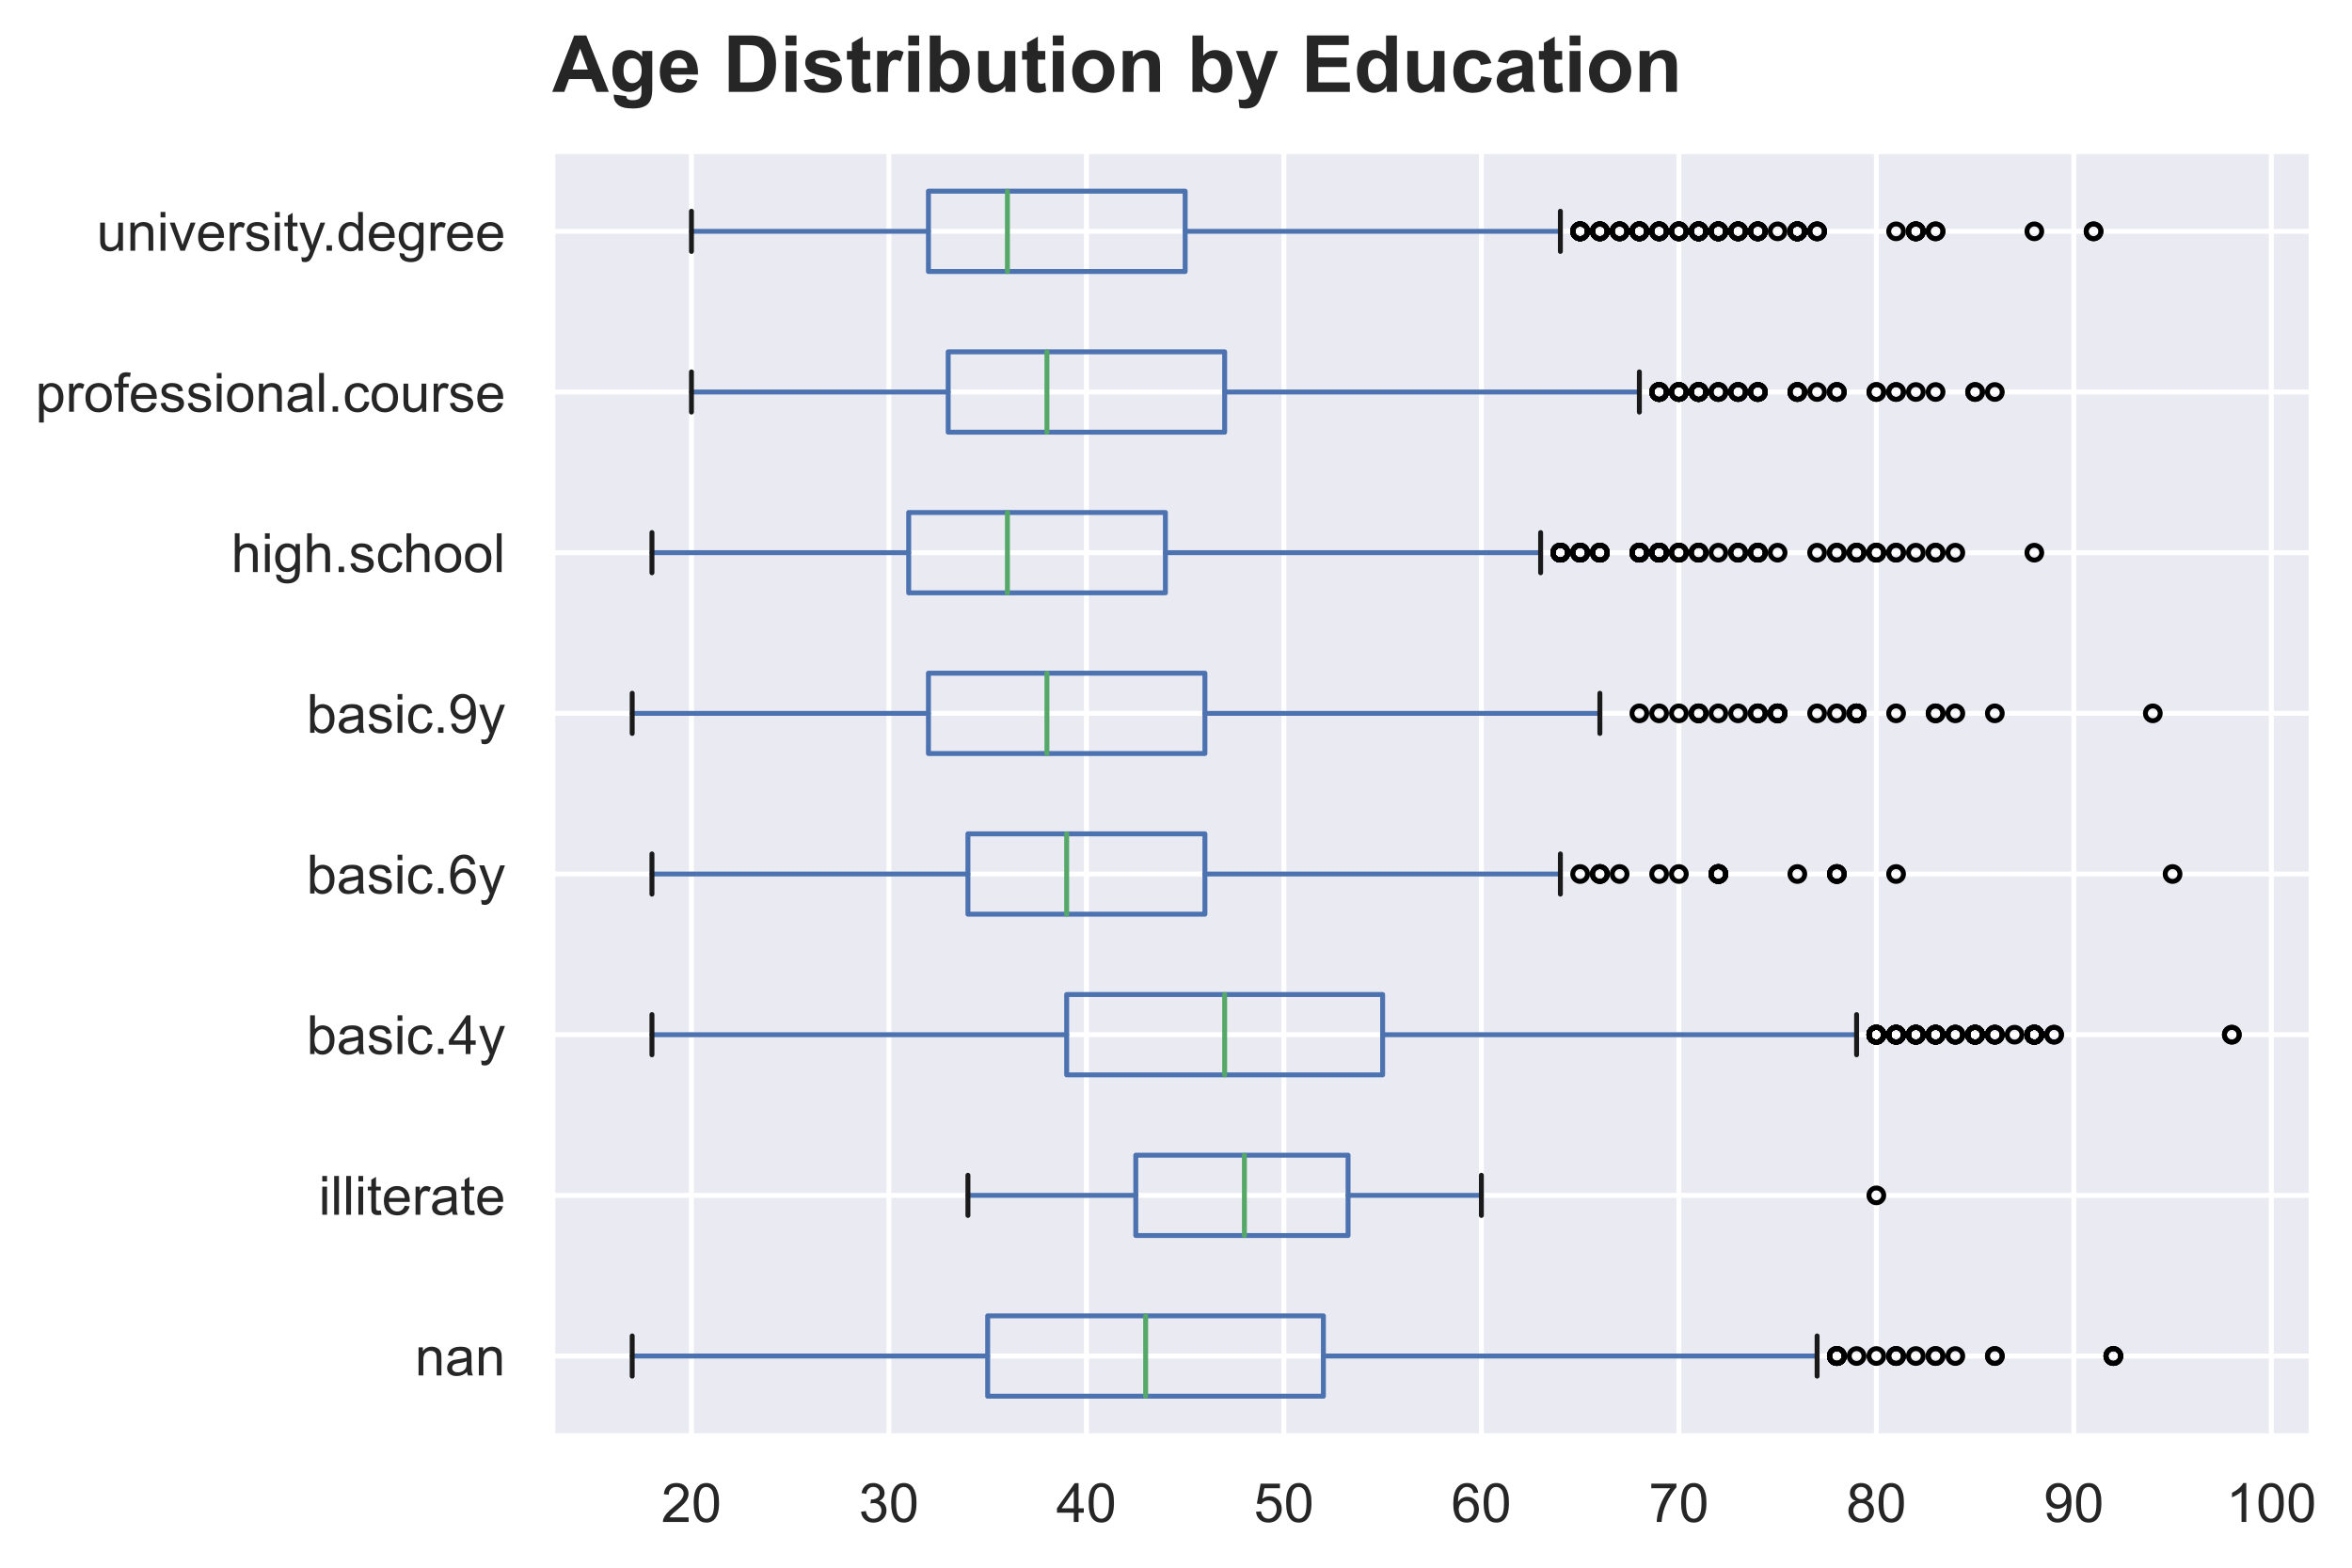 <?xml version="1.0" encoding="utf-8" standalone="no"?>
<!DOCTYPE svg PUBLIC "-//W3C//DTD SVG 1.1//EN"
  "http://www.w3.org/Graphics/SVG/1.1/DTD/svg11.dtd">
<!-- Created with matplotlib (https://matplotlib.org/) -->
<svg height="318.34pt" version="1.1" viewBox="0 0 477.358 318.34" width="477.358pt" xmlns="http://www.w3.org/2000/svg" xmlns:xlink="http://www.w3.org/1999/xlink">
 <defs>
  <style type="text/css">*{stroke-linecap:butt;stroke-linejoin:round;}</style>
 </defs>
 <g id="figure_1">
  <g id="patch_1">
   <path d="M 0 318.34 
L 477.358 318.34 
L 477.358 0 
L 0 0 
z
" style="fill:#ffffff;"/>
  </g>
  <g id="axes_1">
   <g id="patch_2">
    <path d="M 112.079 291.58 
L 469.199 291.58 
L 469.199 30.652 
L 112.079 30.652 
z
" style="fill:#eaeaf2;"/>
   </g>
   <g id="matplotlib.axis_1">
    <g id="xtick_1">
     <g id="line2d_1">
      <path clip-path="url(#p2db7ea8d40)" d="M 140.336 291.58 
L 140.336 30.652 
" style="fill:none;stroke:#ffffff;stroke-linecap:round;"/>
     </g>
     <g id="text_1">
      <!-- 20 -->
      <g style="fill:#262626;" transform="translate(134.219 308.954)scale(0.11 -0.11)">
       <defs>
        <path d="M 50.344 8.453 
L 50.344 0 
L 3.031 0 
Q 2.938 3.172 4.047 6.109 
Q 5.859 10.938 9.828 15.625 
Q 13.812 20.312 21.344 26.469 
Q 33.016 36.031 37.109 41.625 
Q 41.219 47.219 41.219 52.203 
Q 41.219 57.422 37.469 61 
Q 33.734 64.594 27.734 64.594 
Q 21.391 64.594 17.578 60.781 
Q 13.766 56.984 13.719 50.25 
L 4.688 51.172 
Q 5.609 61.281 11.656 66.578 
Q 17.719 71.875 27.938 71.875 
Q 38.234 71.875 44.234 66.156 
Q 50.25 60.453 50.25 52 
Q 50.25 47.703 48.484 43.547 
Q 46.734 39.406 42.656 34.812 
Q 38.578 30.219 29.109 22.219 
Q 21.188 15.578 18.938 13.203 
Q 16.703 10.844 15.234 8.453 
z
" id="ArialMT-50"/>
        <path d="M 4.156 35.297 
Q 4.156 48 6.766 55.734 
Q 9.375 63.484 14.516 67.672 
Q 19.672 71.875 27.484 71.875 
Q 33.25 71.875 37.594 69.547 
Q 41.938 67.234 44.766 62.859 
Q 47.609 58.5 49.219 52.219 
Q 50.828 45.953 50.828 35.297 
Q 50.828 22.703 48.234 14.969 
Q 45.656 7.234 40.5 3 
Q 35.359 -1.219 27.484 -1.219 
Q 17.141 -1.219 11.234 6.203 
Q 4.156 15.141 4.156 35.297 
z
M 13.188 35.297 
Q 13.188 17.672 17.312 11.828 
Q 21.438 6 27.484 6 
Q 33.547 6 37.672 11.859 
Q 41.797 17.719 41.797 35.297 
Q 41.797 52.984 37.672 58.781 
Q 33.547 64.594 27.391 64.594 
Q 21.344 64.594 17.719 59.469 
Q 13.188 52.938 13.188 35.297 
z
" id="ArialMT-48"/>
       </defs>
       <use xlink:href="#ArialMT-50"/>
       <use x="55.615" xlink:href="#ArialMT-48"/>
      </g>
     </g>
    </g>
    <g id="xtick_2">
     <g id="line2d_2">
      <path clip-path="url(#p2db7ea8d40)" d="M 180.416 291.58 
L 180.416 30.652 
" style="fill:none;stroke:#ffffff;stroke-linecap:round;"/>
     </g>
     <g id="text_2">
      <!-- 30 -->
      <g style="fill:#262626;" transform="translate(174.299 308.954)scale(0.11 -0.11)">
       <defs>
        <path d="M 4.203 18.891 
L 12.984 20.062 
Q 14.5 12.594 18.141 9.297 
Q 21.781 6 27 6 
Q 33.203 6 37.469 10.297 
Q 41.75 14.594 41.75 20.953 
Q 41.75 27 37.797 30.922 
Q 33.844 34.859 27.734 34.859 
Q 25.25 34.859 21.531 33.891 
L 22.516 41.609 
Q 23.391 41.5 23.922 41.5 
Q 29.547 41.5 34.031 44.422 
Q 38.531 47.359 38.531 53.469 
Q 38.531 58.297 35.25 61.469 
Q 31.984 64.656 26.812 64.656 
Q 21.688 64.656 18.266 61.422 
Q 14.844 58.203 13.875 51.766 
L 5.078 53.328 
Q 6.688 62.156 12.391 67.016 
Q 18.109 71.875 26.609 71.875 
Q 32.469 71.875 37.391 69.359 
Q 42.328 66.844 44.938 62.5 
Q 47.562 58.156 47.562 53.266 
Q 47.562 48.641 45.062 44.828 
Q 42.578 41.016 37.703 38.766 
Q 44.047 37.312 47.562 32.688 
Q 51.078 28.078 51.078 21.141 
Q 51.078 11.766 44.234 5.25 
Q 37.406 -1.266 26.953 -1.266 
Q 17.531 -1.266 11.297 4.344 
Q 5.078 9.969 4.203 18.891 
z
" id="ArialMT-51"/>
       </defs>
       <use xlink:href="#ArialMT-51"/>
       <use x="55.615" xlink:href="#ArialMT-48"/>
      </g>
     </g>
    </g>
    <g id="xtick_3">
     <g id="line2d_3">
      <path clip-path="url(#p2db7ea8d40)" d="M 220.497 291.58 
L 220.497 30.652 
" style="fill:none;stroke:#ffffff;stroke-linecap:round;"/>
     </g>
     <g id="text_3">
      <!-- 40 -->
      <g style="fill:#262626;" transform="translate(214.38 308.954)scale(0.11 -0.11)">
       <defs>
        <path d="M 32.328 0 
L 32.328 17.141 
L 1.266 17.141 
L 1.266 25.203 
L 33.938 71.578 
L 41.109 71.578 
L 41.109 25.203 
L 50.781 25.203 
L 50.781 17.141 
L 41.109 17.141 
L 41.109 0 
z
M 32.328 25.203 
L 32.328 57.469 
L 9.906 25.203 
z
" id="ArialMT-52"/>
       </defs>
       <use xlink:href="#ArialMT-52"/>
       <use x="55.615" xlink:href="#ArialMT-48"/>
      </g>
     </g>
    </g>
    <g id="xtick_4">
     <g id="line2d_4">
      <path clip-path="url(#p2db7ea8d40)" d="M 260.578 291.58 
L 260.578 30.652 
" style="fill:none;stroke:#ffffff;stroke-linecap:round;"/>
     </g>
     <g id="text_4">
      <!-- 50 -->
      <g style="fill:#262626;" transform="translate(254.461 308.954)scale(0.11 -0.11)">
       <defs>
        <path d="M 4.156 18.75 
L 13.375 19.531 
Q 14.406 12.797 18.141 9.391 
Q 21.875 6 27.156 6 
Q 33.5 6 37.891 10.781 
Q 42.281 15.578 42.281 23.484 
Q 42.281 31 38.062 35.344 
Q 33.844 39.703 27 39.703 
Q 22.75 39.703 19.328 37.766 
Q 15.922 35.844 13.969 32.766 
L 5.719 33.844 
L 12.641 70.609 
L 48.25 70.609 
L 48.25 62.203 
L 19.672 62.203 
L 15.828 42.969 
Q 22.266 47.469 29.344 47.469 
Q 38.719 47.469 45.156 40.969 
Q 51.609 34.469 51.609 24.266 
Q 51.609 14.547 45.953 7.469 
Q 39.062 -1.219 27.156 -1.219 
Q 17.391 -1.219 11.203 4.25 
Q 5.031 9.719 4.156 18.75 
z
" id="ArialMT-53"/>
       </defs>
       <use xlink:href="#ArialMT-53"/>
       <use x="55.615" xlink:href="#ArialMT-48"/>
      </g>
     </g>
    </g>
    <g id="xtick_5">
     <g id="line2d_5">
      <path clip-path="url(#p2db7ea8d40)" d="M 300.659 291.58 
L 300.659 30.652 
" style="fill:none;stroke:#ffffff;stroke-linecap:round;"/>
     </g>
     <g id="text_5">
      <!-- 60 -->
      <g style="fill:#262626;" transform="translate(294.542 308.954)scale(0.11 -0.11)">
       <defs>
        <path d="M 49.75 54.047 
L 41.016 53.375 
Q 39.844 58.547 37.703 60.891 
Q 34.125 64.656 28.906 64.656 
Q 24.703 64.656 21.531 62.312 
Q 17.391 59.281 14.984 53.469 
Q 12.594 47.656 12.5 36.922 
Q 15.672 41.75 20.266 44.094 
Q 24.859 46.438 29.891 46.438 
Q 38.672 46.438 44.844 39.969 
Q 51.031 33.5 51.031 23.25 
Q 51.031 16.5 48.125 10.719 
Q 45.219 4.938 40.141 1.859 
Q 35.062 -1.219 28.609 -1.219 
Q 17.625 -1.219 10.688 6.859 
Q 3.766 14.938 3.766 33.5 
Q 3.766 54.25 11.422 63.672 
Q 18.109 71.875 29.438 71.875 
Q 37.891 71.875 43.281 67.141 
Q 48.688 62.406 49.75 54.047 
z
M 13.875 23.188 
Q 13.875 18.656 15.797 14.5 
Q 17.719 10.359 21.188 8.172 
Q 24.656 6 28.469 6 
Q 34.031 6 38.031 10.484 
Q 42.047 14.984 42.047 22.703 
Q 42.047 30.125 38.078 34.391 
Q 34.125 38.672 28.125 38.672 
Q 22.172 38.672 18.016 34.391 
Q 13.875 30.125 13.875 23.188 
z
" id="ArialMT-54"/>
       </defs>
       <use xlink:href="#ArialMT-54"/>
       <use x="55.615" xlink:href="#ArialMT-48"/>
      </g>
     </g>
    </g>
    <g id="xtick_6">
     <g id="line2d_6">
      <path clip-path="url(#p2db7ea8d40)" d="M 340.74 291.58 
L 340.74 30.652 
" style="fill:none;stroke:#ffffff;stroke-linecap:round;"/>
     </g>
     <g id="text_6">
      <!-- 70 -->
      <g style="fill:#262626;" transform="translate(334.623 308.954)scale(0.11 -0.11)">
       <defs>
        <path d="M 4.734 62.203 
L 4.734 70.656 
L 51.078 70.656 
L 51.078 63.812 
Q 44.234 56.547 37.516 44.484 
Q 30.812 32.422 27.156 19.672 
Q 24.516 10.688 23.781 0 
L 14.75 0 
Q 14.891 8.453 18.062 20.406 
Q 21.234 32.375 27.172 43.484 
Q 33.109 54.594 39.797 62.203 
z
" id="ArialMT-55"/>
       </defs>
       <use xlink:href="#ArialMT-55"/>
       <use x="55.615" xlink:href="#ArialMT-48"/>
      </g>
     </g>
    </g>
    <g id="xtick_7">
     <g id="line2d_7">
      <path clip-path="url(#p2db7ea8d40)" d="M 380.82 291.58 
L 380.82 30.652 
" style="fill:none;stroke:#ffffff;stroke-linecap:round;"/>
     </g>
     <g id="text_7">
      <!-- 80 -->
      <g style="fill:#262626;" transform="translate(374.703 308.954)scale(0.11 -0.11)">
       <defs>
        <path d="M 17.672 38.812 
Q 12.203 40.828 9.562 44.531 
Q 6.938 48.25 6.938 53.422 
Q 6.938 61.234 12.547 66.547 
Q 18.172 71.875 27.484 71.875 
Q 36.859 71.875 42.578 66.422 
Q 48.297 60.984 48.297 53.172 
Q 48.297 48.188 45.672 44.5 
Q 43.062 40.828 37.75 38.812 
Q 44.344 36.672 47.781 31.875 
Q 51.219 27.094 51.219 20.453 
Q 51.219 11.281 44.719 5.031 
Q 38.234 -1.219 27.641 -1.219 
Q 17.047 -1.219 10.547 5.047 
Q 4.047 11.328 4.047 20.703 
Q 4.047 27.688 7.594 32.391 
Q 11.141 37.109 17.672 38.812 
z
M 15.922 53.719 
Q 15.922 48.641 19.188 45.406 
Q 22.469 42.188 27.688 42.188 
Q 32.766 42.188 36.016 45.375 
Q 39.266 48.578 39.266 53.219 
Q 39.266 58.062 35.906 61.359 
Q 32.562 64.656 27.594 64.656 
Q 22.562 64.656 19.234 61.422 
Q 15.922 58.203 15.922 53.719 
z
M 13.094 20.656 
Q 13.094 16.891 14.875 13.375 
Q 16.656 9.859 20.172 7.922 
Q 23.688 6 27.734 6 
Q 34.031 6 38.125 10.047 
Q 42.234 14.109 42.234 20.359 
Q 42.234 26.703 38.016 30.859 
Q 33.797 35.016 27.438 35.016 
Q 21.234 35.016 17.156 30.906 
Q 13.094 26.812 13.094 20.656 
z
" id="ArialMT-56"/>
       </defs>
       <use xlink:href="#ArialMT-56"/>
       <use x="55.615" xlink:href="#ArialMT-48"/>
      </g>
     </g>
    </g>
    <g id="xtick_8">
     <g id="line2d_8">
      <path clip-path="url(#p2db7ea8d40)" d="M 420.901 291.58 
L 420.901 30.652 
" style="fill:none;stroke:#ffffff;stroke-linecap:round;"/>
     </g>
     <g id="text_8">
      <!-- 90 -->
      <g style="fill:#262626;" transform="translate(414.784 308.954)scale(0.11 -0.11)">
       <defs>
        <path d="M 5.469 16.547 
L 13.922 17.328 
Q 14.984 11.375 18.016 8.688 
Q 21.047 6 25.781 6 
Q 29.828 6 32.875 7.859 
Q 35.938 9.719 37.891 12.812 
Q 39.844 15.922 41.156 21.188 
Q 42.484 26.469 42.484 31.938 
Q 42.484 32.516 42.438 33.688 
Q 39.797 29.5 35.234 26.875 
Q 30.672 24.266 25.344 24.266 
Q 16.453 24.266 10.297 30.703 
Q 4.156 37.156 4.156 47.703 
Q 4.156 58.594 10.578 65.234 
Q 17 71.875 26.656 71.875 
Q 33.641 71.875 39.422 68.109 
Q 45.219 64.359 48.219 57.391 
Q 51.219 50.438 51.219 37.25 
Q 51.219 23.531 48.234 15.406 
Q 45.266 7.281 39.375 3.031 
Q 33.5 -1.219 25.594 -1.219 
Q 17.188 -1.219 11.859 3.438 
Q 6.547 8.109 5.469 16.547 
z
M 41.453 48.141 
Q 41.453 55.719 37.422 60.156 
Q 33.406 64.594 27.734 64.594 
Q 21.875 64.594 17.531 59.812 
Q 13.188 55.031 13.188 47.406 
Q 13.188 40.578 17.312 36.297 
Q 21.438 32.031 27.484 32.031 
Q 33.594 32.031 37.516 36.297 
Q 41.453 40.578 41.453 48.141 
z
" id="ArialMT-57"/>
       </defs>
       <use xlink:href="#ArialMT-57"/>
       <use x="55.615" xlink:href="#ArialMT-48"/>
      </g>
     </g>
    </g>
    <g id="xtick_9">
     <g id="line2d_9">
      <path clip-path="url(#p2db7ea8d40)" d="M 460.982 291.58 
L 460.982 30.652 
" style="fill:none;stroke:#ffffff;stroke-linecap:round;"/>
     </g>
     <g id="text_9">
      <!-- 100 -->
      <g style="fill:#262626;" transform="translate(451.806 308.954)scale(0.11 -0.11)">
       <defs>
        <path d="M 37.25 0 
L 28.469 0 
L 28.469 56 
Q 25.297 52.984 20.141 49.953 
Q 14.984 46.922 10.891 45.406 
L 10.891 53.906 
Q 18.266 57.375 23.781 62.297 
Q 29.297 67.234 31.594 71.875 
L 37.25 71.875 
z
" id="ArialMT-49"/>
       </defs>
       <use xlink:href="#ArialMT-49"/>
       <use x="55.615" xlink:href="#ArialMT-48"/>
       <use x="111.23" xlink:href="#ArialMT-48"/>
      </g>
     </g>
    </g>
   </g>
   <g id="matplotlib.axis_2">
    <g id="ytick_1">
     <g id="line2d_10">
      <path clip-path="url(#p2db7ea8d40)" d="M 112.079 275.272 
L 469.199 275.272 
" style="fill:none;stroke:#ffffff;stroke-linecap:round;"/>
     </g>
     <g id="text_10">
      <!-- nan -->
      <g style="fill:#262626;" transform="translate(84.228 279.209)scale(0.11 -0.11)">
       <defs>
        <path d="M 6.594 0 
L 6.594 51.859 
L 14.5 51.859 
L 14.5 44.484 
Q 20.219 53.031 31 53.031 
Q 35.688 53.031 39.625 51.344 
Q 43.562 49.656 45.516 46.922 
Q 47.469 44.188 48.25 40.438 
Q 48.734 37.984 48.734 31.891 
L 48.734 0 
L 39.938 0 
L 39.938 31.547 
Q 39.938 36.922 38.906 39.578 
Q 37.891 42.234 35.281 43.812 
Q 32.672 45.406 29.156 45.406 
Q 23.531 45.406 19.453 41.844 
Q 15.375 38.281 15.375 28.328 
L 15.375 0 
z
" id="ArialMT-110"/>
        <path d="M 40.438 6.391 
Q 35.547 2.25 31.031 0.531 
Q 26.516 -1.172 21.344 -1.172 
Q 12.797 -1.172 8.203 3 
Q 3.609 7.172 3.609 13.672 
Q 3.609 17.484 5.344 20.625 
Q 7.078 23.781 9.891 25.688 
Q 12.703 27.594 16.219 28.562 
Q 18.797 29.25 24.031 29.891 
Q 34.672 31.156 39.703 32.906 
Q 39.75 34.719 39.75 35.203 
Q 39.75 40.578 37.25 42.781 
Q 33.891 45.75 27.25 45.75 
Q 21.047 45.75 18.094 43.578 
Q 15.141 41.406 13.719 35.891 
L 5.125 37.062 
Q 6.297 42.578 8.984 45.969 
Q 11.672 49.359 16.75 51.188 
Q 21.828 53.031 28.516 53.031 
Q 35.156 53.031 39.297 51.469 
Q 43.453 49.906 45.406 47.531 
Q 47.359 45.172 48.141 41.547 
Q 48.578 39.312 48.578 33.453 
L 48.578 21.734 
Q 48.578 9.469 49.141 6.219 
Q 49.703 2.984 51.375 0 
L 42.188 0 
Q 40.828 2.734 40.438 6.391 
z
M 39.703 26.031 
Q 34.906 24.078 25.344 22.703 
Q 19.922 21.922 17.672 20.938 
Q 15.438 19.969 14.203 18.094 
Q 12.984 16.219 12.984 13.922 
Q 12.984 10.406 15.641 8.062 
Q 18.312 5.719 23.438 5.719 
Q 28.516 5.719 32.469 7.938 
Q 36.422 10.156 38.281 14.016 
Q 39.703 17 39.703 22.797 
z
" id="ArialMT-97"/>
       </defs>
       <use xlink:href="#ArialMT-110"/>
       <use x="55.615" xlink:href="#ArialMT-97"/>
       <use x="111.23" xlink:href="#ArialMT-110"/>
      </g>
     </g>
    </g>
    <g id="ytick_2">
     <g id="line2d_11">
      <path clip-path="url(#p2db7ea8d40)" d="M 112.079 242.656 
L 469.199 242.656 
" style="fill:none;stroke:#ffffff;stroke-linecap:round;"/>
     </g>
     <g id="text_11">
      <!-- illiterate -->
      <g style="fill:#262626;" transform="translate(64.677 246.593)scale(0.11 -0.11)">
       <defs>
        <path d="M 6.641 61.469 
L 6.641 71.578 
L 15.438 71.578 
L 15.438 61.469 
z
M 6.641 0 
L 6.641 51.859 
L 15.438 51.859 
L 15.438 0 
z
" id="ArialMT-105"/>
        <path d="M 6.391 0 
L 6.391 71.578 
L 15.188 71.578 
L 15.188 0 
z
" id="ArialMT-108"/>
        <path d="M 25.781 7.859 
L 27.047 0.094 
Q 23.344 -0.688 20.406 -0.688 
Q 15.625 -0.688 12.984 0.828 
Q 10.359 2.344 9.281 4.812 
Q 8.203 7.281 8.203 15.188 
L 8.203 45.016 
L 1.766 45.016 
L 1.766 51.859 
L 8.203 51.859 
L 8.203 64.703 
L 16.938 69.969 
L 16.938 51.859 
L 25.781 51.859 
L 25.781 45.016 
L 16.938 45.016 
L 16.938 14.703 
Q 16.938 10.938 17.406 9.859 
Q 17.875 8.797 18.922 8.156 
Q 19.969 7.516 21.922 7.516 
Q 23.391 7.516 25.781 7.859 
z
" id="ArialMT-116"/>
        <path d="M 42.094 16.703 
L 51.172 15.578 
Q 49.031 7.625 43.219 3.219 
Q 37.406 -1.172 28.375 -1.172 
Q 17 -1.172 10.328 5.828 
Q 3.656 12.844 3.656 25.484 
Q 3.656 38.578 10.391 45.797 
Q 17.141 53.031 27.875 53.031 
Q 38.281 53.031 44.875 45.953 
Q 51.469 38.875 51.469 26.031 
Q 51.469 25.25 51.422 23.688 
L 12.75 23.688 
Q 13.234 15.141 17.578 10.594 
Q 21.922 6.062 28.422 6.062 
Q 33.25 6.062 36.672 8.594 
Q 40.094 11.141 42.094 16.703 
z
M 13.234 30.906 
L 42.188 30.906 
Q 41.609 37.453 38.875 40.719 
Q 34.672 45.797 27.984 45.797 
Q 21.922 45.797 17.797 41.75 
Q 13.672 37.703 13.234 30.906 
z
" id="ArialMT-101"/>
        <path d="M 6.5 0 
L 6.5 51.859 
L 14.406 51.859 
L 14.406 44 
Q 17.438 49.516 20 51.266 
Q 22.562 53.031 25.641 53.031 
Q 30.078 53.031 34.672 50.203 
L 31.641 42.047 
Q 28.422 43.953 25.203 43.953 
Q 22.312 43.953 20.016 42.219 
Q 17.719 40.484 16.75 37.406 
Q 15.281 32.719 15.281 27.156 
L 15.281 0 
z
" id="ArialMT-114"/>
       </defs>
       <use xlink:href="#ArialMT-105"/>
       <use x="22.217" xlink:href="#ArialMT-108"/>
       <use x="44.434" xlink:href="#ArialMT-108"/>
       <use x="66.65" xlink:href="#ArialMT-105"/>
       <use x="88.867" xlink:href="#ArialMT-116"/>
       <use x="116.65" xlink:href="#ArialMT-101"/>
       <use x="172.266" xlink:href="#ArialMT-114"/>
       <use x="205.566" xlink:href="#ArialMT-97"/>
       <use x="261.182" xlink:href="#ArialMT-116"/>
       <use x="288.965" xlink:href="#ArialMT-101"/>
      </g>
     </g>
    </g>
    <g id="ytick_3">
     <g id="line2d_12">
      <path clip-path="url(#p2db7ea8d40)" d="M 112.079 210.041 
L 469.199 210.041 
" style="fill:none;stroke:#ffffff;stroke-linecap:round;"/>
     </g>
     <g id="text_12">
      <!-- basic.4y -->
      <g style="fill:#262626;" transform="translate(62.227 213.977)scale(0.11 -0.11)">
       <defs>
        <path d="M 14.703 0 
L 6.547 0 
L 6.547 71.578 
L 15.328 71.578 
L 15.328 46.047 
Q 20.906 53.031 29.547 53.031 
Q 34.328 53.031 38.594 51.094 
Q 42.875 49.172 45.625 45.672 
Q 48.391 42.188 49.953 37.25 
Q 51.516 32.328 51.516 26.703 
Q 51.516 13.375 44.922 6.094 
Q 38.328 -1.172 29.109 -1.172 
Q 19.922 -1.172 14.703 6.5 
z
M 14.594 26.312 
Q 14.594 17 17.141 12.844 
Q 21.297 6.062 28.375 6.062 
Q 34.125 6.062 38.328 11.062 
Q 42.531 16.062 42.531 25.984 
Q 42.531 36.141 38.5 40.969 
Q 34.469 45.797 28.766 45.797 
Q 23 45.797 18.797 40.797 
Q 14.594 35.797 14.594 26.312 
z
" id="ArialMT-98"/>
        <path d="M 3.078 15.484 
L 11.766 16.844 
Q 12.5 11.625 15.844 8.844 
Q 19.188 6.062 25.203 6.062 
Q 31.25 6.062 34.172 8.516 
Q 37.109 10.984 37.109 14.312 
Q 37.109 17.281 34.516 19 
Q 32.719 20.172 25.531 21.969 
Q 15.875 24.422 12.141 26.203 
Q 8.406 27.984 6.469 31.125 
Q 4.547 34.281 4.547 38.094 
Q 4.547 41.547 6.125 44.5 
Q 7.719 47.469 10.453 49.422 
Q 12.5 50.922 16.031 51.969 
Q 19.578 53.031 23.641 53.031 
Q 29.734 53.031 34.344 51.266 
Q 38.969 49.516 41.156 46.5 
Q 43.359 43.5 44.188 38.484 
L 35.594 37.312 
Q 35.016 41.312 32.203 43.547 
Q 29.391 45.797 24.266 45.797 
Q 18.219 45.797 15.625 43.797 
Q 13.031 41.797 13.031 39.109 
Q 13.031 37.406 14.109 36.031 
Q 15.188 34.625 17.484 33.688 
Q 18.797 33.203 25.25 31.453 
Q 34.578 28.953 38.25 27.359 
Q 41.938 25.781 44.031 22.75 
Q 46.141 19.734 46.141 15.234 
Q 46.141 10.844 43.578 6.953 
Q 41.016 3.078 36.172 0.953 
Q 31.344 -1.172 25.25 -1.172 
Q 15.141 -1.172 9.844 3.031 
Q 4.547 7.234 3.078 15.484 
z
" id="ArialMT-115"/>
        <path d="M 40.438 19 
L 49.078 17.875 
Q 47.656 8.938 41.812 3.875 
Q 35.984 -1.172 27.484 -1.172 
Q 16.844 -1.172 10.375 5.781 
Q 3.906 12.75 3.906 25.734 
Q 3.906 34.125 6.688 40.422 
Q 9.469 46.734 15.156 49.875 
Q 20.844 53.031 27.547 53.031 
Q 35.984 53.031 41.359 48.75 
Q 46.734 44.484 48.25 36.625 
L 39.703 35.297 
Q 38.484 40.531 35.375 43.156 
Q 32.281 45.797 27.875 45.797 
Q 21.234 45.797 17.078 41.031 
Q 12.938 36.281 12.938 25.984 
Q 12.938 15.531 16.938 10.797 
Q 20.953 6.062 27.391 6.062 
Q 32.562 6.062 36.031 9.234 
Q 39.5 12.406 40.438 19 
z
" id="ArialMT-99"/>
        <path d="M 9.078 0 
L 9.078 10.016 
L 19.094 10.016 
L 19.094 0 
z
" id="ArialMT-46"/>
        <path d="M 6.203 -19.969 
L 5.219 -11.719 
Q 8.109 -12.5 10.25 -12.5 
Q 13.188 -12.5 14.938 -11.516 
Q 16.703 -10.547 17.828 -8.797 
Q 18.656 -7.469 20.516 -2.25 
Q 20.75 -1.516 21.297 -0.094 
L 1.609 51.859 
L 11.078 51.859 
L 21.875 21.828 
Q 23.969 16.109 25.641 9.812 
Q 27.156 15.875 29.25 21.625 
L 40.328 51.859 
L 49.125 51.859 
L 29.391 -0.875 
Q 26.219 -9.422 24.469 -12.641 
Q 22.125 -17 19.094 -19.016 
Q 16.062 -21.047 11.859 -21.047 
Q 9.328 -21.047 6.203 -19.969 
z
" id="ArialMT-121"/>
       </defs>
       <use xlink:href="#ArialMT-98"/>
       <use x="55.615" xlink:href="#ArialMT-97"/>
       <use x="111.23" xlink:href="#ArialMT-115"/>
       <use x="161.23" xlink:href="#ArialMT-105"/>
       <use x="183.447" xlink:href="#ArialMT-99"/>
       <use x="233.447" xlink:href="#ArialMT-46"/>
       <use x="261.23" xlink:href="#ArialMT-52"/>
       <use x="316.846" xlink:href="#ArialMT-121"/>
      </g>
     </g>
    </g>
    <g id="ytick_4">
     <g id="line2d_13">
      <path clip-path="url(#p2db7ea8d40)" d="M 112.079 177.424 
L 469.199 177.424 
" style="fill:none;stroke:#ffffff;stroke-linecap:round;"/>
     </g>
     <g id="text_13">
      <!-- basic.6y -->
      <g style="fill:#262626;" transform="translate(62.227 181.378)scale(0.11 -0.11)">
       <use xlink:href="#ArialMT-98"/>
       <use x="55.615" xlink:href="#ArialMT-97"/>
       <use x="111.23" xlink:href="#ArialMT-115"/>
       <use x="161.23" xlink:href="#ArialMT-105"/>
       <use x="183.447" xlink:href="#ArialMT-99"/>
       <use x="233.447" xlink:href="#ArialMT-46"/>
       <use x="261.23" xlink:href="#ArialMT-54"/>
       <use x="316.846" xlink:href="#ArialMT-121"/>
      </g>
     </g>
    </g>
    <g id="ytick_5">
     <g id="line2d_14">
      <path clip-path="url(#p2db7ea8d40)" d="M 112.079 144.809 
L 469.199 144.809 
" style="fill:none;stroke:#ffffff;stroke-linecap:round;"/>
     </g>
     <g id="text_14">
      <!-- basic.9y -->
      <g style="fill:#262626;" transform="translate(62.227 148.762)scale(0.11 -0.11)">
       <use xlink:href="#ArialMT-98"/>
       <use x="55.615" xlink:href="#ArialMT-97"/>
       <use x="111.23" xlink:href="#ArialMT-115"/>
       <use x="161.23" xlink:href="#ArialMT-105"/>
       <use x="183.447" xlink:href="#ArialMT-99"/>
       <use x="233.447" xlink:href="#ArialMT-46"/>
       <use x="261.23" xlink:href="#ArialMT-57"/>
       <use x="316.846" xlink:href="#ArialMT-121"/>
      </g>
     </g>
    </g>
    <g id="ytick_6">
     <g id="line2d_15">
      <path clip-path="url(#p2db7ea8d40)" d="M 112.079 112.192 
L 469.199 112.192 
" style="fill:none;stroke:#ffffff;stroke-linecap:round;"/>
     </g>
     <g id="text_15">
      <!-- high.school -->
      <g style="fill:#262626;" transform="translate(46.932 116.129)scale(0.11 -0.11)">
       <defs>
        <path d="M 6.594 0 
L 6.594 71.578 
L 15.375 71.578 
L 15.375 45.906 
Q 21.531 53.031 30.906 53.031 
Q 36.672 53.031 40.922 50.75 
Q 45.172 48.484 47 44.484 
Q 48.828 40.484 48.828 32.859 
L 48.828 0 
L 40.047 0 
L 40.047 32.859 
Q 40.047 39.453 37.188 42.453 
Q 34.328 45.453 29.109 45.453 
Q 25.203 45.453 21.75 43.422 
Q 18.312 41.406 16.844 37.938 
Q 15.375 34.469 15.375 28.375 
L 15.375 0 
z
" id="ArialMT-104"/>
        <path d="M 4.984 -4.297 
L 13.531 -5.562 
Q 14.062 -9.516 16.5 -11.328 
Q 19.781 -13.766 25.438 -13.766 
Q 31.547 -13.766 34.859 -11.328 
Q 38.188 -8.891 39.359 -4.5 
Q 40.047 -1.812 39.984 6.781 
Q 34.234 0 25.641 0 
Q 14.938 0 9.078 7.719 
Q 3.219 15.438 3.219 26.219 
Q 3.219 33.641 5.906 39.906 
Q 8.594 46.188 13.688 49.609 
Q 18.797 53.031 25.688 53.031 
Q 34.859 53.031 40.828 45.609 
L 40.828 51.859 
L 48.922 51.859 
L 48.922 7.031 
Q 48.922 -5.078 46.453 -10.125 
Q 44 -15.188 38.641 -18.109 
Q 33.297 -21.047 25.484 -21.047 
Q 16.219 -21.047 10.5 -16.875 
Q 4.781 -12.703 4.984 -4.297 
z
M 12.25 26.859 
Q 12.25 16.656 16.297 11.969 
Q 20.359 7.281 26.469 7.281 
Q 32.516 7.281 36.609 11.938 
Q 40.719 16.609 40.719 26.562 
Q 40.719 36.078 36.5 40.906 
Q 32.281 45.75 26.312 45.75 
Q 20.453 45.75 16.344 40.984 
Q 12.25 36.234 12.25 26.859 
z
" id="ArialMT-103"/>
        <path d="M 3.328 25.922 
Q 3.328 40.328 11.328 47.266 
Q 18.016 53.031 27.641 53.031 
Q 38.328 53.031 45.109 46.016 
Q 51.906 39.016 51.906 26.656 
Q 51.906 16.656 48.906 10.906 
Q 45.906 5.172 40.156 2 
Q 34.422 -1.172 27.641 -1.172 
Q 16.75 -1.172 10.031 5.812 
Q 3.328 12.797 3.328 25.922 
z
M 12.359 25.922 
Q 12.359 15.969 16.703 11.016 
Q 21.047 6.062 27.641 6.062 
Q 34.188 6.062 38.531 11.031 
Q 42.875 16.016 42.875 26.219 
Q 42.875 35.844 38.5 40.797 
Q 34.125 45.75 27.641 45.75 
Q 21.047 45.75 16.703 40.812 
Q 12.359 35.891 12.359 25.922 
z
" id="ArialMT-111"/>
       </defs>
       <use xlink:href="#ArialMT-104"/>
       <use x="55.615" xlink:href="#ArialMT-105"/>
       <use x="77.832" xlink:href="#ArialMT-103"/>
       <use x="133.447" xlink:href="#ArialMT-104"/>
       <use x="189.062" xlink:href="#ArialMT-46"/>
       <use x="216.846" xlink:href="#ArialMT-115"/>
       <use x="266.846" xlink:href="#ArialMT-99"/>
       <use x="316.846" xlink:href="#ArialMT-104"/>
       <use x="372.461" xlink:href="#ArialMT-111"/>
       <use x="428.076" xlink:href="#ArialMT-111"/>
       <use x="483.691" xlink:href="#ArialMT-108"/>
      </g>
     </g>
    </g>
    <g id="ytick_7">
     <g id="line2d_16">
      <path clip-path="url(#p2db7ea8d40)" d="M 112.079 79.576 
L 469.199 79.576 
" style="fill:none;stroke:#ffffff;stroke-linecap:round;"/>
     </g>
     <g id="text_16">
      <!-- professional.course -->
      <g style="fill:#262626;" transform="translate(7.2 83.58)scale(0.11 -0.11)">
       <defs>
        <path d="M 6.594 -19.875 
L 6.594 51.859 
L 14.594 51.859 
L 14.594 45.125 
Q 17.438 49.078 21 51.047 
Q 24.562 53.031 29.641 53.031 
Q 36.281 53.031 41.359 49.609 
Q 46.438 46.188 49.016 39.953 
Q 51.609 33.734 51.609 26.312 
Q 51.609 18.359 48.75 11.984 
Q 45.906 5.609 40.453 2.219 
Q 35.016 -1.172 29 -1.172 
Q 24.609 -1.172 21.109 0.688 
Q 17.625 2.547 15.375 5.375 
L 15.375 -19.875 
z
M 14.547 25.641 
Q 14.547 15.625 18.594 10.844 
Q 22.656 6.062 28.422 6.062 
Q 34.281 6.062 38.453 11.016 
Q 42.625 15.969 42.625 26.375 
Q 42.625 36.281 38.547 41.203 
Q 34.469 46.141 28.812 46.141 
Q 23.188 46.141 18.859 40.891 
Q 14.547 35.641 14.547 25.641 
z
" id="ArialMT-112"/>
        <path d="M 8.688 0 
L 8.688 45.016 
L 0.922 45.016 
L 0.922 51.859 
L 8.688 51.859 
L 8.688 57.375 
Q 8.688 62.594 9.625 65.141 
Q 10.891 68.562 14.078 70.672 
Q 17.281 72.797 23.047 72.797 
Q 26.766 72.797 31.25 71.922 
L 29.938 64.266 
Q 27.203 64.75 24.75 64.75 
Q 20.75 64.75 19.094 63.031 
Q 17.438 61.328 17.438 56.641 
L 17.438 51.859 
L 27.547 51.859 
L 27.547 45.016 
L 17.438 45.016 
L 17.438 0 
z
" id="ArialMT-102"/>
        <path d="M 40.578 0 
L 40.578 7.625 
Q 34.516 -1.172 24.125 -1.172 
Q 19.531 -1.172 15.547 0.578 
Q 11.578 2.344 9.641 5 
Q 7.719 7.672 6.938 11.531 
Q 6.391 14.109 6.391 19.734 
L 6.391 51.859 
L 15.188 51.859 
L 15.188 23.094 
Q 15.188 16.219 15.719 13.812 
Q 16.547 10.359 19.234 8.375 
Q 21.922 6.391 25.875 6.391 
Q 29.828 6.391 33.297 8.422 
Q 36.766 10.453 38.203 13.938 
Q 39.656 17.438 39.656 24.078 
L 39.656 51.859 
L 48.438 51.859 
L 48.438 0 
z
" id="ArialMT-117"/>
       </defs>
       <use xlink:href="#ArialMT-112"/>
       <use x="55.615" xlink:href="#ArialMT-114"/>
       <use x="88.916" xlink:href="#ArialMT-111"/>
       <use x="144.531" xlink:href="#ArialMT-102"/>
       <use x="172.314" xlink:href="#ArialMT-101"/>
       <use x="227.93" xlink:href="#ArialMT-115"/>
       <use x="277.93" xlink:href="#ArialMT-115"/>
       <use x="327.93" xlink:href="#ArialMT-105"/>
       <use x="350.146" xlink:href="#ArialMT-111"/>
       <use x="405.762" xlink:href="#ArialMT-110"/>
       <use x="461.377" xlink:href="#ArialMT-97"/>
       <use x="516.992" xlink:href="#ArialMT-108"/>
       <use x="539.209" xlink:href="#ArialMT-46"/>
       <use x="566.992" xlink:href="#ArialMT-99"/>
       <use x="616.992" xlink:href="#ArialMT-111"/>
       <use x="672.607" xlink:href="#ArialMT-117"/>
       <use x="728.223" xlink:href="#ArialMT-114"/>
       <use x="761.523" xlink:href="#ArialMT-115"/>
       <use x="811.523" xlink:href="#ArialMT-101"/>
      </g>
     </g>
    </g>
    <g id="ytick_8">
     <g id="line2d_17">
      <path clip-path="url(#p2db7ea8d40)" d="M 112.079 46.961 
L 469.199 46.961 
" style="fill:none;stroke:#ffffff;stroke-linecap:round;"/>
     </g>
     <g id="text_17">
      <!-- university.degree -->
      <g style="fill:#262626;" transform="translate(19.628 50.897)scale(0.11 -0.11)">
       <defs>
        <path d="M 21 0 
L 1.266 51.859 
L 10.547 51.859 
L 21.688 20.797 
Q 23.484 15.766 25 10.359 
Q 26.172 14.453 28.266 20.219 
L 39.797 51.859 
L 48.828 51.859 
L 29.203 0 
z
" id="ArialMT-118"/>
        <path d="M 40.234 0 
L 40.234 6.547 
Q 35.297 -1.172 25.734 -1.172 
Q 19.531 -1.172 14.328 2.25 
Q 9.125 5.672 6.266 11.797 
Q 3.422 17.922 3.422 25.875 
Q 3.422 33.641 6 39.969 
Q 8.594 46.297 13.766 49.656 
Q 18.953 53.031 25.344 53.031 
Q 30.031 53.031 33.688 51.047 
Q 37.359 49.078 39.656 45.906 
L 39.656 71.578 
L 48.391 71.578 
L 48.391 0 
z
M 12.453 25.875 
Q 12.453 15.922 16.641 10.984 
Q 20.844 6.062 26.562 6.062 
Q 32.328 6.062 36.344 10.766 
Q 40.375 15.484 40.375 25.141 
Q 40.375 35.797 36.266 40.766 
Q 32.172 45.75 26.172 45.75 
Q 20.312 45.75 16.375 40.969 
Q 12.453 36.188 12.453 25.875 
z
" id="ArialMT-100"/>
       </defs>
       <use xlink:href="#ArialMT-117"/>
       <use x="55.615" xlink:href="#ArialMT-110"/>
       <use x="111.23" xlink:href="#ArialMT-105"/>
       <use x="133.447" xlink:href="#ArialMT-118"/>
       <use x="183.447" xlink:href="#ArialMT-101"/>
       <use x="239.062" xlink:href="#ArialMT-114"/>
       <use x="272.363" xlink:href="#ArialMT-115"/>
       <use x="322.363" xlink:href="#ArialMT-105"/>
       <use x="344.58" xlink:href="#ArialMT-116"/>
       <use x="372.363" xlink:href="#ArialMT-121"/>
       <use x="414.988" xlink:href="#ArialMT-46"/>
       <use x="442.771" xlink:href="#ArialMT-100"/>
       <use x="498.387" xlink:href="#ArialMT-101"/>
       <use x="554.002" xlink:href="#ArialMT-103"/>
       <use x="609.617" xlink:href="#ArialMT-114"/>
       <use x="642.918" xlink:href="#ArialMT-101"/>
       <use x="698.533" xlink:href="#ArialMT-101"/>
      </g>
     </g>
    </g>
   </g>
   <g id="line2d_18">
    <path clip-path="url(#p2db7ea8d40)" d="M 200.457 283.426 
L 200.457 267.118 
L 268.594 267.118 
L 268.594 283.426 
L 200.457 283.426 
" style="fill:none;stroke:#4c72b0;stroke-linecap:round;"/>
   </g>
   <g id="line2d_19">
    <path clip-path="url(#p2db7ea8d40)" d="M 200.457 275.272 
L 128.311 275.272 
" style="fill:none;stroke:#4c72b0;stroke-linecap:round;"/>
   </g>
   <g id="line2d_20">
    <path clip-path="url(#p2db7ea8d40)" d="M 268.594 275.272 
L 368.796 275.272 
" style="fill:none;stroke:#4c72b0;stroke-linecap:round;"/>
   </g>
   <g id="line2d_21">
    <path clip-path="url(#p2db7ea8d40)" d="M 128.311 279.349 
L 128.311 271.195 
" style="fill:none;stroke:#1a1a1a;stroke-linecap:round;"/>
   </g>
   <g id="line2d_22">
    <path clip-path="url(#p2db7ea8d40)" d="M 368.796 279.349 
L 368.796 271.195 
" style="fill:none;stroke:#1a1a1a;stroke-linecap:round;"/>
   </g>
   <g id="line2d_23">
    <defs>
     <path d="M 0 1.5 
C 0.398 1.5 0.779 1.342 1.061 1.061 
C 1.342 0.779 1.5 0.398 1.5 0 
C 1.5 -0.398 1.342 -0.779 1.061 -1.061 
C 0.779 -1.342 0.398 -1.5 0 -1.5 
C -0.398 -1.5 -0.779 -1.342 -1.061 -1.061 
C -1.342 -0.779 -1.5 -0.398 -1.5 0 
C -1.5 0.398 -1.342 0.779 -1.061 1.061 
C -0.779 1.342 -0.398 1.5 0 1.5 
z
" id="me6d63dc41e" style="stroke:#000000;"/>
    </defs>
    <g clip-path="url(#p2db7ea8d40)">
     <use style="fill-opacity:0;stroke:#000000;" x="388.837" xlink:href="#me6d63dc41e" y="275.272"/>
     <use style="fill-opacity:0;stroke:#000000;" x="384.828" xlink:href="#me6d63dc41e" y="275.272"/>
     <use style="fill-opacity:0;stroke:#000000;" x="376.812" xlink:href="#me6d63dc41e" y="275.272"/>
     <use style="fill-opacity:0;stroke:#000000;" x="392.845" xlink:href="#me6d63dc41e" y="275.272"/>
     <use style="fill-opacity:0;stroke:#000000;" x="372.804" xlink:href="#me6d63dc41e" y="275.272"/>
     <use style="fill-opacity:0;stroke:#000000;" x="372.804" xlink:href="#me6d63dc41e" y="275.272"/>
     <use style="fill-opacity:0;stroke:#000000;" x="392.845" xlink:href="#me6d63dc41e" y="275.272"/>
     <use style="fill-opacity:0;stroke:#000000;" x="384.828" xlink:href="#me6d63dc41e" y="275.272"/>
     <use style="fill-opacity:0;stroke:#000000;" x="384.828" xlink:href="#me6d63dc41e" y="275.272"/>
     <use style="fill-opacity:0;stroke:#000000;" x="380.82" xlink:href="#me6d63dc41e" y="275.272"/>
     <use style="fill-opacity:0;stroke:#000000;" x="372.804" xlink:href="#me6d63dc41e" y="275.272"/>
     <use style="fill-opacity:0;stroke:#000000;" x="428.917" xlink:href="#me6d63dc41e" y="275.272"/>
     <use style="fill-opacity:0;stroke:#000000;" x="428.917" xlink:href="#me6d63dc41e" y="275.272"/>
     <use style="fill-opacity:0;stroke:#000000;" x="372.804" xlink:href="#me6d63dc41e" y="275.272"/>
     <use style="fill-opacity:0;stroke:#000000;" x="372.804" xlink:href="#me6d63dc41e" y="275.272"/>
     <use style="fill-opacity:0;stroke:#000000;" x="372.804" xlink:href="#me6d63dc41e" y="275.272"/>
     <use style="fill-opacity:0;stroke:#000000;" x="372.804" xlink:href="#me6d63dc41e" y="275.272"/>
     <use style="fill-opacity:0;stroke:#000000;" x="428.917" xlink:href="#me6d63dc41e" y="275.272"/>
     <use style="fill-opacity:0;stroke:#000000;" x="428.917" xlink:href="#me6d63dc41e" y="275.272"/>
     <use style="fill-opacity:0;stroke:#000000;" x="396.853" xlink:href="#me6d63dc41e" y="275.272"/>
     <use style="fill-opacity:0;stroke:#000000;" x="404.869" xlink:href="#me6d63dc41e" y="275.272"/>
     <use style="fill-opacity:0;stroke:#000000;" x="404.869" xlink:href="#me6d63dc41e" y="275.272"/>
    </g>
   </g>
   <g id="line2d_24">
    <path clip-path="url(#p2db7ea8d40)" d="M 230.517 250.81 
L 230.517 234.502 
L 273.604 234.502 
L 273.604 250.81 
L 230.517 250.81 
" style="fill:none;stroke:#4c72b0;stroke-linecap:round;"/>
   </g>
   <g id="line2d_25">
    <path clip-path="url(#p2db7ea8d40)" d="M 230.517 242.656 
L 196.449 242.656 
" style="fill:none;stroke:#4c72b0;stroke-linecap:round;"/>
   </g>
   <g id="line2d_26">
    <path clip-path="url(#p2db7ea8d40)" d="M 273.604 242.656 
L 300.659 242.656 
" style="fill:none;stroke:#4c72b0;stroke-linecap:round;"/>
   </g>
   <g id="line2d_27">
    <path clip-path="url(#p2db7ea8d40)" d="M 196.449 246.733 
L 196.449 238.579 
" style="fill:none;stroke:#1a1a1a;stroke-linecap:round;"/>
   </g>
   <g id="line2d_28">
    <path clip-path="url(#p2db7ea8d40)" d="M 300.659 246.733 
L 300.659 238.579 
" style="fill:none;stroke:#1a1a1a;stroke-linecap:round;"/>
   </g>
   <g id="line2d_29">
    <g clip-path="url(#p2db7ea8d40)">
     <use style="fill-opacity:0;stroke:#000000;" x="380.82" xlink:href="#me6d63dc41e" y="242.656"/>
    </g>
   </g>
   <g id="line2d_30">
    <path clip-path="url(#p2db7ea8d40)" d="M 216.489 218.195 
L 216.489 201.887 
L 280.618 201.887 
L 280.618 218.195 
L 216.489 218.195 
" style="fill:none;stroke:#4c72b0;stroke-linecap:round;"/>
   </g>
   <g id="line2d_31">
    <path clip-path="url(#p2db7ea8d40)" d="M 216.489 210.041 
L 132.319 210.041 
" style="fill:none;stroke:#4c72b0;stroke-linecap:round;"/>
   </g>
   <g id="line2d_32">
    <path clip-path="url(#p2db7ea8d40)" d="M 280.618 210.041 
L 376.812 210.041 
" style="fill:none;stroke:#4c72b0;stroke-linecap:round;"/>
   </g>
   <g id="line2d_33">
    <path clip-path="url(#p2db7ea8d40)" d="M 132.319 214.118 
L 132.319 205.964 
" style="fill:none;stroke:#1a1a1a;stroke-linecap:round;"/>
   </g>
   <g id="line2d_34">
    <path clip-path="url(#p2db7ea8d40)" d="M 376.812 214.118 
L 376.812 205.964 
" style="fill:none;stroke:#1a1a1a;stroke-linecap:round;"/>
   </g>
   <g id="line2d_35">
    <g clip-path="url(#p2db7ea8d40)">
     <use style="fill-opacity:0;stroke:#000000;" x="412.885" xlink:href="#me6d63dc41e" y="210.041"/>
     <use style="fill-opacity:0;stroke:#000000;" x="412.885" xlink:href="#me6d63dc41e" y="210.041"/>
     <use style="fill-opacity:0;stroke:#000000;" x="412.885" xlink:href="#me6d63dc41e" y="210.041"/>
     <use style="fill-opacity:0;stroke:#000000;" x="412.885" xlink:href="#me6d63dc41e" y="210.041"/>
     <use style="fill-opacity:0;stroke:#000000;" x="412.885" xlink:href="#me6d63dc41e" y="210.041"/>
     <use style="fill-opacity:0;stroke:#000000;" x="412.885" xlink:href="#me6d63dc41e" y="210.041"/>
     <use style="fill-opacity:0;stroke:#000000;" x="412.885" xlink:href="#me6d63dc41e" y="210.041"/>
     <use style="fill-opacity:0;stroke:#000000;" x="412.885" xlink:href="#me6d63dc41e" y="210.041"/>
     <use style="fill-opacity:0;stroke:#000000;" x="412.885" xlink:href="#me6d63dc41e" y="210.041"/>
     <use style="fill-opacity:0;stroke:#000000;" x="412.885" xlink:href="#me6d63dc41e" y="210.041"/>
     <use style="fill-opacity:0;stroke:#000000;" x="412.885" xlink:href="#me6d63dc41e" y="210.041"/>
     <use style="fill-opacity:0;stroke:#000000;" x="412.885" xlink:href="#me6d63dc41e" y="210.041"/>
     <use style="fill-opacity:0;stroke:#000000;" x="412.885" xlink:href="#me6d63dc41e" y="210.041"/>
     <use style="fill-opacity:0;stroke:#000000;" x="380.82" xlink:href="#me6d63dc41e" y="210.041"/>
     <use style="fill-opacity:0;stroke:#000000;" x="380.82" xlink:href="#me6d63dc41e" y="210.041"/>
     <use style="fill-opacity:0;stroke:#000000;" x="400.861" xlink:href="#me6d63dc41e" y="210.041"/>
     <use style="fill-opacity:0;stroke:#000000;" x="400.861" xlink:href="#me6d63dc41e" y="210.041"/>
     <use style="fill-opacity:0;stroke:#000000;" x="400.861" xlink:href="#me6d63dc41e" y="210.041"/>
     <use style="fill-opacity:0;stroke:#000000;" x="400.861" xlink:href="#me6d63dc41e" y="210.041"/>
     <use style="fill-opacity:0;stroke:#000000;" x="400.861" xlink:href="#me6d63dc41e" y="210.041"/>
     <use style="fill-opacity:0;stroke:#000000;" x="392.845" xlink:href="#me6d63dc41e" y="210.041"/>
     <use style="fill-opacity:0;stroke:#000000;" x="384.828" xlink:href="#me6d63dc41e" y="210.041"/>
     <use style="fill-opacity:0;stroke:#000000;" x="412.885" xlink:href="#me6d63dc41e" y="210.041"/>
     <use style="fill-opacity:0;stroke:#000000;" x="412.885" xlink:href="#me6d63dc41e" y="210.041"/>
     <use style="fill-opacity:0;stroke:#000000;" x="380.82" xlink:href="#me6d63dc41e" y="210.041"/>
     <use style="fill-opacity:0;stroke:#000000;" x="408.877" xlink:href="#me6d63dc41e" y="210.041"/>
     <use style="fill-opacity:0;stroke:#000000;" x="380.82" xlink:href="#me6d63dc41e" y="210.041"/>
     <use style="fill-opacity:0;stroke:#000000;" x="380.82" xlink:href="#me6d63dc41e" y="210.041"/>
     <use style="fill-opacity:0;stroke:#000000;" x="384.828" xlink:href="#me6d63dc41e" y="210.041"/>
     <use style="fill-opacity:0;stroke:#000000;" x="380.82" xlink:href="#me6d63dc41e" y="210.041"/>
     <use style="fill-opacity:0;stroke:#000000;" x="380.82" xlink:href="#me6d63dc41e" y="210.041"/>
     <use style="fill-opacity:0;stroke:#000000;" x="404.869" xlink:href="#me6d63dc41e" y="210.041"/>
     <use style="fill-opacity:0;stroke:#000000;" x="380.82" xlink:href="#me6d63dc41e" y="210.041"/>
     <use style="fill-opacity:0;stroke:#000000;" x="380.82" xlink:href="#me6d63dc41e" y="210.041"/>
     <use style="fill-opacity:0;stroke:#000000;" x="380.82" xlink:href="#me6d63dc41e" y="210.041"/>
     <use style="fill-opacity:0;stroke:#000000;" x="400.861" xlink:href="#me6d63dc41e" y="210.041"/>
     <use style="fill-opacity:0;stroke:#000000;" x="412.885" xlink:href="#me6d63dc41e" y="210.041"/>
     <use style="fill-opacity:0;stroke:#000000;" x="412.885" xlink:href="#me6d63dc41e" y="210.041"/>
     <use style="fill-opacity:0;stroke:#000000;" x="452.966" xlink:href="#me6d63dc41e" y="210.041"/>
     <use style="fill-opacity:0;stroke:#000000;" x="452.966" xlink:href="#me6d63dc41e" y="210.041"/>
     <use style="fill-opacity:0;stroke:#000000;" x="384.828" xlink:href="#me6d63dc41e" y="210.041"/>
     <use style="fill-opacity:0;stroke:#000000;" x="388.837" xlink:href="#me6d63dc41e" y="210.041"/>
     <use style="fill-opacity:0;stroke:#000000;" x="388.837" xlink:href="#me6d63dc41e" y="210.041"/>
     <use style="fill-opacity:0;stroke:#000000;" x="388.837" xlink:href="#me6d63dc41e" y="210.041"/>
     <use style="fill-opacity:0;stroke:#000000;" x="392.845" xlink:href="#me6d63dc41e" y="210.041"/>
     <use style="fill-opacity:0;stroke:#000000;" x="392.845" xlink:href="#me6d63dc41e" y="210.041"/>
     <use style="fill-opacity:0;stroke:#000000;" x="404.869" xlink:href="#me6d63dc41e" y="210.041"/>
     <use style="fill-opacity:0;stroke:#000000;" x="384.828" xlink:href="#me6d63dc41e" y="210.041"/>
     <use style="fill-opacity:0;stroke:#000000;" x="380.82" xlink:href="#me6d63dc41e" y="210.041"/>
     <use style="fill-opacity:0;stroke:#000000;" x="384.828" xlink:href="#me6d63dc41e" y="210.041"/>
     <use style="fill-opacity:0;stroke:#000000;" x="400.861" xlink:href="#me6d63dc41e" y="210.041"/>
     <use style="fill-opacity:0;stroke:#000000;" x="400.861" xlink:href="#me6d63dc41e" y="210.041"/>
     <use style="fill-opacity:0;stroke:#000000;" x="380.82" xlink:href="#me6d63dc41e" y="210.041"/>
     <use style="fill-opacity:0;stroke:#000000;" x="380.82" xlink:href="#me6d63dc41e" y="210.041"/>
     <use style="fill-opacity:0;stroke:#000000;" x="404.869" xlink:href="#me6d63dc41e" y="210.041"/>
     <use style="fill-opacity:0;stroke:#000000;" x="396.853" xlink:href="#me6d63dc41e" y="210.041"/>
     <use style="fill-opacity:0;stroke:#000000;" x="388.837" xlink:href="#me6d63dc41e" y="210.041"/>
     <use style="fill-opacity:0;stroke:#000000;" x="380.82" xlink:href="#me6d63dc41e" y="210.041"/>
     <use style="fill-opacity:0;stroke:#000000;" x="388.837" xlink:href="#me6d63dc41e" y="210.041"/>
     <use style="fill-opacity:0;stroke:#000000;" x="388.837" xlink:href="#me6d63dc41e" y="210.041"/>
     <use style="fill-opacity:0;stroke:#000000;" x="400.861" xlink:href="#me6d63dc41e" y="210.041"/>
     <use style="fill-opacity:0;stroke:#000000;" x="400.861" xlink:href="#me6d63dc41e" y="210.041"/>
     <use style="fill-opacity:0;stroke:#000000;" x="400.861" xlink:href="#me6d63dc41e" y="210.041"/>
     <use style="fill-opacity:0;stroke:#000000;" x="400.861" xlink:href="#me6d63dc41e" y="210.041"/>
     <use style="fill-opacity:0;stroke:#000000;" x="380.82" xlink:href="#me6d63dc41e" y="210.041"/>
     <use style="fill-opacity:0;stroke:#000000;" x="380.82" xlink:href="#me6d63dc41e" y="210.041"/>
     <use style="fill-opacity:0;stroke:#000000;" x="380.82" xlink:href="#me6d63dc41e" y="210.041"/>
     <use style="fill-opacity:0;stroke:#000000;" x="380.82" xlink:href="#me6d63dc41e" y="210.041"/>
     <use style="fill-opacity:0;stroke:#000000;" x="380.82" xlink:href="#me6d63dc41e" y="210.041"/>
     <use style="fill-opacity:0;stroke:#000000;" x="380.82" xlink:href="#me6d63dc41e" y="210.041"/>
     <use style="fill-opacity:0;stroke:#000000;" x="380.82" xlink:href="#me6d63dc41e" y="210.041"/>
     <use style="fill-opacity:0;stroke:#000000;" x="416.893" xlink:href="#me6d63dc41e" y="210.041"/>
     <use style="fill-opacity:0;stroke:#000000;" x="392.845" xlink:href="#me6d63dc41e" y="210.041"/>
     <use style="fill-opacity:0;stroke:#000000;" x="392.845" xlink:href="#me6d63dc41e" y="210.041"/>
     <use style="fill-opacity:0;stroke:#000000;" x="392.845" xlink:href="#me6d63dc41e" y="210.041"/>
     <use style="fill-opacity:0;stroke:#000000;" x="380.82" xlink:href="#me6d63dc41e" y="210.041"/>
     <use style="fill-opacity:0;stroke:#000000;" x="388.837" xlink:href="#me6d63dc41e" y="210.041"/>
     <use style="fill-opacity:0;stroke:#000000;" x="396.853" xlink:href="#me6d63dc41e" y="210.041"/>
     <use style="fill-opacity:0;stroke:#000000;" x="380.82" xlink:href="#me6d63dc41e" y="210.041"/>
     <use style="fill-opacity:0;stroke:#000000;" x="384.828" xlink:href="#me6d63dc41e" y="210.041"/>
     <use style="fill-opacity:0;stroke:#000000;" x="384.828" xlink:href="#me6d63dc41e" y="210.041"/>
     <use style="fill-opacity:0;stroke:#000000;" x="412.885" xlink:href="#me6d63dc41e" y="210.041"/>
     <use style="fill-opacity:0;stroke:#000000;" x="412.885" xlink:href="#me6d63dc41e" y="210.041"/>
     <use style="fill-opacity:0;stroke:#000000;" x="412.885" xlink:href="#me6d63dc41e" y="210.041"/>
     <use style="fill-opacity:0;stroke:#000000;" x="400.861" xlink:href="#me6d63dc41e" y="210.041"/>
     <use style="fill-opacity:0;stroke:#000000;" x="416.893" xlink:href="#me6d63dc41e" y="210.041"/>
     <use style="fill-opacity:0;stroke:#000000;" x="404.869" xlink:href="#me6d63dc41e" y="210.041"/>
     <use style="fill-opacity:0;stroke:#000000;" x="380.82" xlink:href="#me6d63dc41e" y="210.041"/>
     <use style="fill-opacity:0;stroke:#000000;" x="392.845" xlink:href="#me6d63dc41e" y="210.041"/>
     <use style="fill-opacity:0;stroke:#000000;" x="392.845" xlink:href="#me6d63dc41e" y="210.041"/>
     <use style="fill-opacity:0;stroke:#000000;" x="388.837" xlink:href="#me6d63dc41e" y="210.041"/>
     <use style="fill-opacity:0;stroke:#000000;" x="388.837" xlink:href="#me6d63dc41e" y="210.041"/>
     <use style="fill-opacity:0;stroke:#000000;" x="384.828" xlink:href="#me6d63dc41e" y="210.041"/>
     <use style="fill-opacity:0;stroke:#000000;" x="384.828" xlink:href="#me6d63dc41e" y="210.041"/>
     <use style="fill-opacity:0;stroke:#000000;" x="396.853" xlink:href="#me6d63dc41e" y="210.041"/>
     <use style="fill-opacity:0;stroke:#000000;" x="396.853" xlink:href="#me6d63dc41e" y="210.041"/>
     <use style="fill-opacity:0;stroke:#000000;" x="384.828" xlink:href="#me6d63dc41e" y="210.041"/>
    </g>
   </g>
   <g id="line2d_36">
    <path clip-path="url(#p2db7ea8d40)" d="M 196.449 185.578 
L 196.449 169.27 
L 244.546 169.27 
L 244.546 185.578 
L 196.449 185.578 
" style="fill:none;stroke:#4c72b0;stroke-linecap:round;"/>
   </g>
   <g id="line2d_37">
    <path clip-path="url(#p2db7ea8d40)" d="M 196.449 177.424 
L 132.319 177.424 
" style="fill:none;stroke:#4c72b0;stroke-linecap:round;"/>
   </g>
   <g id="line2d_38">
    <path clip-path="url(#p2db7ea8d40)" d="M 244.546 177.424 
L 316.691 177.424 
" style="fill:none;stroke:#4c72b0;stroke-linecap:round;"/>
   </g>
   <g id="line2d_39">
    <path clip-path="url(#p2db7ea8d40)" d="M 132.319 181.501 
L 132.319 173.347 
" style="fill:none;stroke:#1a1a1a;stroke-linecap:round;"/>
   </g>
   <g id="line2d_40">
    <path clip-path="url(#p2db7ea8d40)" d="M 316.691 181.501 
L 316.691 173.347 
" style="fill:none;stroke:#1a1a1a;stroke-linecap:round;"/>
   </g>
   <g id="line2d_41">
    <g clip-path="url(#p2db7ea8d40)">
     <use style="fill-opacity:0;stroke:#000000;" x="440.942" xlink:href="#me6d63dc41e" y="177.424"/>
     <use style="fill-opacity:0;stroke:#000000;" x="340.74" xlink:href="#me6d63dc41e" y="177.424"/>
     <use style="fill-opacity:0;stroke:#000000;" x="320.699" xlink:href="#me6d63dc41e" y="177.424"/>
     <use style="fill-opacity:0;stroke:#000000;" x="324.707" xlink:href="#me6d63dc41e" y="177.424"/>
     <use style="fill-opacity:0;stroke:#000000;" x="324.707" xlink:href="#me6d63dc41e" y="177.424"/>
     <use style="fill-opacity:0;stroke:#000000;" x="384.828" xlink:href="#me6d63dc41e" y="177.424"/>
     <use style="fill-opacity:0;stroke:#000000;" x="364.788" xlink:href="#me6d63dc41e" y="177.424"/>
     <use style="fill-opacity:0;stroke:#000000;" x="328.715" xlink:href="#me6d63dc41e" y="177.424"/>
     <use style="fill-opacity:0;stroke:#000000;" x="324.707" xlink:href="#me6d63dc41e" y="177.424"/>
     <use style="fill-opacity:0;stroke:#000000;" x="348.756" xlink:href="#me6d63dc41e" y="177.424"/>
     <use style="fill-opacity:0;stroke:#000000;" x="372.804" xlink:href="#me6d63dc41e" y="177.424"/>
     <use style="fill-opacity:0;stroke:#000000;" x="372.804" xlink:href="#me6d63dc41e" y="177.424"/>
     <use style="fill-opacity:0;stroke:#000000;" x="372.804" xlink:href="#me6d63dc41e" y="177.424"/>
     <use style="fill-opacity:0;stroke:#000000;" x="336.732" xlink:href="#me6d63dc41e" y="177.424"/>
     <use style="fill-opacity:0;stroke:#000000;" x="348.756" xlink:href="#me6d63dc41e" y="177.424"/>
     <use style="fill-opacity:0;stroke:#000000;" x="348.756" xlink:href="#me6d63dc41e" y="177.424"/>
     <use style="fill-opacity:0;stroke:#000000;" x="348.756" xlink:href="#me6d63dc41e" y="177.424"/>
     <use style="fill-opacity:0;stroke:#000000;" x="348.756" xlink:href="#me6d63dc41e" y="177.424"/>
     <use style="fill-opacity:0;stroke:#000000;" x="348.756" xlink:href="#me6d63dc41e" y="177.424"/>
    </g>
   </g>
   <g id="line2d_42">
    <path clip-path="url(#p2db7ea8d40)" d="M 188.433 152.963 
L 188.433 136.655 
L 244.546 136.655 
L 244.546 152.963 
L 188.433 152.963 
" style="fill:none;stroke:#4c72b0;stroke-linecap:round;"/>
   </g>
   <g id="line2d_43">
    <path clip-path="url(#p2db7ea8d40)" d="M 188.433 144.809 
L 128.311 144.809 
" style="fill:none;stroke:#4c72b0;stroke-linecap:round;"/>
   </g>
   <g id="line2d_44">
    <path clip-path="url(#p2db7ea8d40)" d="M 244.546 144.809 
L 324.707 144.809 
" style="fill:none;stroke:#4c72b0;stroke-linecap:round;"/>
   </g>
   <g id="line2d_45">
    <path clip-path="url(#p2db7ea8d40)" d="M 128.311 148.886 
L 128.311 140.732 
" style="fill:none;stroke:#1a1a1a;stroke-linecap:round;"/>
   </g>
   <g id="line2d_46">
    <path clip-path="url(#p2db7ea8d40)" d="M 324.707 148.886 
L 324.707 140.732 
" style="fill:none;stroke:#1a1a1a;stroke-linecap:round;"/>
   </g>
   <g id="line2d_47">
    <g clip-path="url(#p2db7ea8d40)">
     <use style="fill-opacity:0;stroke:#000000;" x="360.78" xlink:href="#me6d63dc41e" y="144.809"/>
     <use style="fill-opacity:0;stroke:#000000;" x="376.812" xlink:href="#me6d63dc41e" y="144.809"/>
     <use style="fill-opacity:0;stroke:#000000;" x="384.828" xlink:href="#me6d63dc41e" y="144.809"/>
     <use style="fill-opacity:0;stroke:#000000;" x="392.845" xlink:href="#me6d63dc41e" y="144.809"/>
     <use style="fill-opacity:0;stroke:#000000;" x="368.796" xlink:href="#me6d63dc41e" y="144.809"/>
     <use style="fill-opacity:0;stroke:#000000;" x="352.764" xlink:href="#me6d63dc41e" y="144.809"/>
     <use style="fill-opacity:0;stroke:#000000;" x="356.772" xlink:href="#me6d63dc41e" y="144.809"/>
     <use style="fill-opacity:0;stroke:#000000;" x="356.772" xlink:href="#me6d63dc41e" y="144.809"/>
     <use style="fill-opacity:0;stroke:#000000;" x="376.812" xlink:href="#me6d63dc41e" y="144.809"/>
     <use style="fill-opacity:0;stroke:#000000;" x="336.732" xlink:href="#me6d63dc41e" y="144.809"/>
     <use style="fill-opacity:0;stroke:#000000;" x="372.804" xlink:href="#me6d63dc41e" y="144.809"/>
     <use style="fill-opacity:0;stroke:#000000;" x="344.748" xlink:href="#me6d63dc41e" y="144.809"/>
     <use style="fill-opacity:0;stroke:#000000;" x="360.78" xlink:href="#me6d63dc41e" y="144.809"/>
     <use style="fill-opacity:0;stroke:#000000;" x="344.748" xlink:href="#me6d63dc41e" y="144.809"/>
     <use style="fill-opacity:0;stroke:#000000;" x="356.772" xlink:href="#me6d63dc41e" y="144.809"/>
     <use style="fill-opacity:0;stroke:#000000;" x="392.845" xlink:href="#me6d63dc41e" y="144.809"/>
     <use style="fill-opacity:0;stroke:#000000;" x="436.934" xlink:href="#me6d63dc41e" y="144.809"/>
     <use style="fill-opacity:0;stroke:#000000;" x="348.756" xlink:href="#me6d63dc41e" y="144.809"/>
     <use style="fill-opacity:0;stroke:#000000;" x="340.74" xlink:href="#me6d63dc41e" y="144.809"/>
     <use style="fill-opacity:0;stroke:#000000;" x="332.723" xlink:href="#me6d63dc41e" y="144.809"/>
     <use style="fill-opacity:0;stroke:#000000;" x="360.78" xlink:href="#me6d63dc41e" y="144.809"/>
     <use style="fill-opacity:0;stroke:#000000;" x="360.78" xlink:href="#me6d63dc41e" y="144.809"/>
     <use style="fill-opacity:0;stroke:#000000;" x="376.812" xlink:href="#me6d63dc41e" y="144.809"/>
     <use style="fill-opacity:0;stroke:#000000;" x="376.812" xlink:href="#me6d63dc41e" y="144.809"/>
     <use style="fill-opacity:0;stroke:#000000;" x="376.812" xlink:href="#me6d63dc41e" y="144.809"/>
     <use style="fill-opacity:0;stroke:#000000;" x="396.853" xlink:href="#me6d63dc41e" y="144.809"/>
     <use style="fill-opacity:0;stroke:#000000;" x="404.869" xlink:href="#me6d63dc41e" y="144.809"/>
     <use style="fill-opacity:0;stroke:#000000;" x="344.748" xlink:href="#me6d63dc41e" y="144.809"/>
     <use style="fill-opacity:0;stroke:#000000;" x="360.78" xlink:href="#me6d63dc41e" y="144.809"/>
    </g>
   </g>
   <g id="line2d_48">
    <path clip-path="url(#p2db7ea8d40)" d="M 184.424 120.347 
L 184.424 104.038 
L 236.53 104.038 
L 236.53 120.347 
L 184.424 120.347 
" style="fill:none;stroke:#4c72b0;stroke-linecap:round;"/>
   </g>
   <g id="line2d_49">
    <path clip-path="url(#p2db7ea8d40)" d="M 184.424 112.192 
L 132.319 112.192 
" style="fill:none;stroke:#4c72b0;stroke-linecap:round;"/>
   </g>
   <g id="line2d_50">
    <path clip-path="url(#p2db7ea8d40)" d="M 236.53 112.192 
L 312.683 112.192 
" style="fill:none;stroke:#4c72b0;stroke-linecap:round;"/>
   </g>
   <g id="line2d_51">
    <path clip-path="url(#p2db7ea8d40)" d="M 132.319 116.269 
L 132.319 108.115 
" style="fill:none;stroke:#1a1a1a;stroke-linecap:round;"/>
   </g>
   <g id="line2d_52">
    <path clip-path="url(#p2db7ea8d40)" d="M 312.683 116.269 
L 312.683 108.115 
" style="fill:none;stroke:#1a1a1a;stroke-linecap:round;"/>
   </g>
   <g id="line2d_53">
    <g clip-path="url(#p2db7ea8d40)">
     <use style="fill-opacity:0;stroke:#000000;" x="344.748" xlink:href="#me6d63dc41e" y="112.192"/>
     <use style="fill-opacity:0;stroke:#000000;" x="332.723" xlink:href="#me6d63dc41e" y="112.192"/>
     <use style="fill-opacity:0;stroke:#000000;" x="332.723" xlink:href="#me6d63dc41e" y="112.192"/>
     <use style="fill-opacity:0;stroke:#000000;" x="380.82" xlink:href="#me6d63dc41e" y="112.192"/>
     <use style="fill-opacity:0;stroke:#000000;" x="316.691" xlink:href="#me6d63dc41e" y="112.192"/>
     <use style="fill-opacity:0;stroke:#000000;" x="316.691" xlink:href="#me6d63dc41e" y="112.192"/>
     <use style="fill-opacity:0;stroke:#000000;" x="336.732" xlink:href="#me6d63dc41e" y="112.192"/>
     <use style="fill-opacity:0;stroke:#000000;" x="412.885" xlink:href="#me6d63dc41e" y="112.192"/>
     <use style="fill-opacity:0;stroke:#000000;" x="324.707" xlink:href="#me6d63dc41e" y="112.192"/>
     <use style="fill-opacity:0;stroke:#000000;" x="372.804" xlink:href="#me6d63dc41e" y="112.192"/>
     <use style="fill-opacity:0;stroke:#000000;" x="376.812" xlink:href="#me6d63dc41e" y="112.192"/>
     <use style="fill-opacity:0;stroke:#000000;" x="376.812" xlink:href="#me6d63dc41e" y="112.192"/>
     <use style="fill-opacity:0;stroke:#000000;" x="336.732" xlink:href="#me6d63dc41e" y="112.192"/>
     <use style="fill-opacity:0;stroke:#000000;" x="336.732" xlink:href="#me6d63dc41e" y="112.192"/>
     <use style="fill-opacity:0;stroke:#000000;" x="336.732" xlink:href="#me6d63dc41e" y="112.192"/>
     <use style="fill-opacity:0;stroke:#000000;" x="356.772" xlink:href="#me6d63dc41e" y="112.192"/>
     <use style="fill-opacity:0;stroke:#000000;" x="356.772" xlink:href="#me6d63dc41e" y="112.192"/>
     <use style="fill-opacity:0;stroke:#000000;" x="356.772" xlink:href="#me6d63dc41e" y="112.192"/>
     <use style="fill-opacity:0;stroke:#000000;" x="356.772" xlink:href="#me6d63dc41e" y="112.192"/>
     <use style="fill-opacity:0;stroke:#000000;" x="336.732" xlink:href="#me6d63dc41e" y="112.192"/>
     <use style="fill-opacity:0;stroke:#000000;" x="340.74" xlink:href="#me6d63dc41e" y="112.192"/>
     <use style="fill-opacity:0;stroke:#000000;" x="320.699" xlink:href="#me6d63dc41e" y="112.192"/>
     <use style="fill-opacity:0;stroke:#000000;" x="380.82" xlink:href="#me6d63dc41e" y="112.192"/>
     <use style="fill-opacity:0;stroke:#000000;" x="320.699" xlink:href="#me6d63dc41e" y="112.192"/>
     <use style="fill-opacity:0;stroke:#000000;" x="316.691" xlink:href="#me6d63dc41e" y="112.192"/>
     <use style="fill-opacity:0;stroke:#000000;" x="384.828" xlink:href="#me6d63dc41e" y="112.192"/>
     <use style="fill-opacity:0;stroke:#000000;" x="352.764" xlink:href="#me6d63dc41e" y="112.192"/>
     <use style="fill-opacity:0;stroke:#000000;" x="336.732" xlink:href="#me6d63dc41e" y="112.192"/>
     <use style="fill-opacity:0;stroke:#000000;" x="336.732" xlink:href="#me6d63dc41e" y="112.192"/>
     <use style="fill-opacity:0;stroke:#000000;" x="340.74" xlink:href="#me6d63dc41e" y="112.192"/>
     <use style="fill-opacity:0;stroke:#000000;" x="332.723" xlink:href="#me6d63dc41e" y="112.192"/>
     <use style="fill-opacity:0;stroke:#000000;" x="320.699" xlink:href="#me6d63dc41e" y="112.192"/>
     <use style="fill-opacity:0;stroke:#000000;" x="340.74" xlink:href="#me6d63dc41e" y="112.192"/>
     <use style="fill-opacity:0;stroke:#000000;" x="316.691" xlink:href="#me6d63dc41e" y="112.192"/>
     <use style="fill-opacity:0;stroke:#000000;" x="316.691" xlink:href="#me6d63dc41e" y="112.192"/>
     <use style="fill-opacity:0;stroke:#000000;" x="380.82" xlink:href="#me6d63dc41e" y="112.192"/>
     <use style="fill-opacity:0;stroke:#000000;" x="336.732" xlink:href="#me6d63dc41e" y="112.192"/>
     <use style="fill-opacity:0;stroke:#000000;" x="316.691" xlink:href="#me6d63dc41e" y="112.192"/>
     <use style="fill-opacity:0;stroke:#000000;" x="316.691" xlink:href="#me6d63dc41e" y="112.192"/>
     <use style="fill-opacity:0;stroke:#000000;" x="348.756" xlink:href="#me6d63dc41e" y="112.192"/>
     <use style="fill-opacity:0;stroke:#000000;" x="332.723" xlink:href="#me6d63dc41e" y="112.192"/>
     <use style="fill-opacity:0;stroke:#000000;" x="392.845" xlink:href="#me6d63dc41e" y="112.192"/>
     <use style="fill-opacity:0;stroke:#000000;" x="392.845" xlink:href="#me6d63dc41e" y="112.192"/>
     <use style="fill-opacity:0;stroke:#000000;" x="356.772" xlink:href="#me6d63dc41e" y="112.192"/>
     <use style="fill-opacity:0;stroke:#000000;" x="396.853" xlink:href="#me6d63dc41e" y="112.192"/>
     <use style="fill-opacity:0;stroke:#000000;" x="316.691" xlink:href="#me6d63dc41e" y="112.192"/>
     <use style="fill-opacity:0;stroke:#000000;" x="352.764" xlink:href="#me6d63dc41e" y="112.192"/>
     <use style="fill-opacity:0;stroke:#000000;" x="352.764" xlink:href="#me6d63dc41e" y="112.192"/>
     <use style="fill-opacity:0;stroke:#000000;" x="324.707" xlink:href="#me6d63dc41e" y="112.192"/>
     <use style="fill-opacity:0;stroke:#000000;" x="324.707" xlink:href="#me6d63dc41e" y="112.192"/>
     <use style="fill-opacity:0;stroke:#000000;" x="360.78" xlink:href="#me6d63dc41e" y="112.192"/>
     <use style="fill-opacity:0;stroke:#000000;" x="368.796" xlink:href="#me6d63dc41e" y="112.192"/>
     <use style="fill-opacity:0;stroke:#000000;" x="388.837" xlink:href="#me6d63dc41e" y="112.192"/>
     <use style="fill-opacity:0;stroke:#000000;" x="336.732" xlink:href="#me6d63dc41e" y="112.192"/>
     <use style="fill-opacity:0;stroke:#000000;" x="340.74" xlink:href="#me6d63dc41e" y="112.192"/>
     <use style="fill-opacity:0;stroke:#000000;" x="376.812" xlink:href="#me6d63dc41e" y="112.192"/>
     <use style="fill-opacity:0;stroke:#000000;" x="384.828" xlink:href="#me6d63dc41e" y="112.192"/>
     <use style="fill-opacity:0;stroke:#000000;" x="324.707" xlink:href="#me6d63dc41e" y="112.192"/>
     <use style="fill-opacity:0;stroke:#000000;" x="324.707" xlink:href="#me6d63dc41e" y="112.192"/>
     <use style="fill-opacity:0;stroke:#000000;" x="316.691" xlink:href="#me6d63dc41e" y="112.192"/>
     <use style="fill-opacity:0;stroke:#000000;" x="332.723" xlink:href="#me6d63dc41e" y="112.192"/>
     <use style="fill-opacity:0;stroke:#000000;" x="324.707" xlink:href="#me6d63dc41e" y="112.192"/>
     <use style="fill-opacity:0;stroke:#000000;" x="320.699" xlink:href="#me6d63dc41e" y="112.192"/>
     <use style="fill-opacity:0;stroke:#000000;" x="336.732" xlink:href="#me6d63dc41e" y="112.192"/>
     <use style="fill-opacity:0;stroke:#000000;" x="344.748" xlink:href="#me6d63dc41e" y="112.192"/>
     <use style="fill-opacity:0;stroke:#000000;" x="344.748" xlink:href="#me6d63dc41e" y="112.192"/>
     <use style="fill-opacity:0;stroke:#000000;" x="372.804" xlink:href="#me6d63dc41e" y="112.192"/>
     <use style="fill-opacity:0;stroke:#000000;" x="344.748" xlink:href="#me6d63dc41e" y="112.192"/>
     <use style="fill-opacity:0;stroke:#000000;" x="332.723" xlink:href="#me6d63dc41e" y="112.192"/>
     <use style="fill-opacity:0;stroke:#000000;" x="332.723" xlink:href="#me6d63dc41e" y="112.192"/>
     <use style="fill-opacity:0;stroke:#000000;" x="332.723" xlink:href="#me6d63dc41e" y="112.192"/>
     <use style="fill-opacity:0;stroke:#000000;" x="320.699" xlink:href="#me6d63dc41e" y="112.192"/>
     <use style="fill-opacity:0;stroke:#000000;" x="320.699" xlink:href="#me6d63dc41e" y="112.192"/>
    </g>
   </g>
   <g id="line2d_54">
    <path clip-path="url(#p2db7ea8d40)" d="M 192.441 87.731 
L 192.441 71.422 
L 248.554 71.422 
L 248.554 87.731 
L 192.441 87.731 
" style="fill:none;stroke:#4c72b0;stroke-linecap:round;"/>
   </g>
   <g id="line2d_55">
    <path clip-path="url(#p2db7ea8d40)" d="M 192.441 79.576 
L 140.336 79.576 
" style="fill:none;stroke:#4c72b0;stroke-linecap:round;"/>
   </g>
   <g id="line2d_56">
    <path clip-path="url(#p2db7ea8d40)" d="M 248.554 79.576 
L 332.723 79.576 
" style="fill:none;stroke:#4c72b0;stroke-linecap:round;"/>
   </g>
   <g id="line2d_57">
    <path clip-path="url(#p2db7ea8d40)" d="M 140.336 83.653 
L 140.336 75.499 
" style="fill:none;stroke:#1a1a1a;stroke-linecap:round;"/>
   </g>
   <g id="line2d_58">
    <path clip-path="url(#p2db7ea8d40)" d="M 332.723 83.653 
L 332.723 75.499 
" style="fill:none;stroke:#1a1a1a;stroke-linecap:round;"/>
   </g>
   <g id="line2d_59">
    <g clip-path="url(#p2db7ea8d40)">
     <use style="fill-opacity:0;stroke:#000000;" x="380.82" xlink:href="#me6d63dc41e" y="79.576"/>
     <use style="fill-opacity:0;stroke:#000000;" x="384.828" xlink:href="#me6d63dc41e" y="79.576"/>
     <use style="fill-opacity:0;stroke:#000000;" x="384.828" xlink:href="#me6d63dc41e" y="79.576"/>
     <use style="fill-opacity:0;stroke:#000000;" x="336.732" xlink:href="#me6d63dc41e" y="79.576"/>
     <use style="fill-opacity:0;stroke:#000000;" x="400.861" xlink:href="#me6d63dc41e" y="79.576"/>
     <use style="fill-opacity:0;stroke:#000000;" x="356.772" xlink:href="#me6d63dc41e" y="79.576"/>
     <use style="fill-opacity:0;stroke:#000000;" x="356.772" xlink:href="#me6d63dc41e" y="79.576"/>
     <use style="fill-opacity:0;stroke:#000000;" x="352.764" xlink:href="#me6d63dc41e" y="79.576"/>
     <use style="fill-opacity:0;stroke:#000000;" x="340.74" xlink:href="#me6d63dc41e" y="79.576"/>
     <use style="fill-opacity:0;stroke:#000000;" x="340.74" xlink:href="#me6d63dc41e" y="79.576"/>
     <use style="fill-opacity:0;stroke:#000000;" x="340.74" xlink:href="#me6d63dc41e" y="79.576"/>
     <use style="fill-opacity:0;stroke:#000000;" x="364.788" xlink:href="#me6d63dc41e" y="79.576"/>
     <use style="fill-opacity:0;stroke:#000000;" x="344.748" xlink:href="#me6d63dc41e" y="79.576"/>
     <use style="fill-opacity:0;stroke:#000000;" x="392.845" xlink:href="#me6d63dc41e" y="79.576"/>
     <use style="fill-opacity:0;stroke:#000000;" x="336.732" xlink:href="#me6d63dc41e" y="79.576"/>
     <use style="fill-opacity:0;stroke:#000000;" x="336.732" xlink:href="#me6d63dc41e" y="79.576"/>
     <use style="fill-opacity:0;stroke:#000000;" x="336.732" xlink:href="#me6d63dc41e" y="79.576"/>
     <use style="fill-opacity:0;stroke:#000000;" x="356.772" xlink:href="#me6d63dc41e" y="79.576"/>
     <use style="fill-opacity:0;stroke:#000000;" x="336.732" xlink:href="#me6d63dc41e" y="79.576"/>
     <use style="fill-opacity:0;stroke:#000000;" x="344.748" xlink:href="#me6d63dc41e" y="79.576"/>
     <use style="fill-opacity:0;stroke:#000000;" x="344.748" xlink:href="#me6d63dc41e" y="79.576"/>
     <use style="fill-opacity:0;stroke:#000000;" x="348.756" xlink:href="#me6d63dc41e" y="79.576"/>
     <use style="fill-opacity:0;stroke:#000000;" x="372.804" xlink:href="#me6d63dc41e" y="79.576"/>
     <use style="fill-opacity:0;stroke:#000000;" x="372.804" xlink:href="#me6d63dc41e" y="79.576"/>
     <use style="fill-opacity:0;stroke:#000000;" x="404.869" xlink:href="#me6d63dc41e" y="79.576"/>
     <use style="fill-opacity:0;stroke:#000000;" x="364.788" xlink:href="#me6d63dc41e" y="79.576"/>
     <use style="fill-opacity:0;stroke:#000000;" x="372.804" xlink:href="#me6d63dc41e" y="79.576"/>
     <use style="fill-opacity:0;stroke:#000000;" x="348.756" xlink:href="#me6d63dc41e" y="79.576"/>
     <use style="fill-opacity:0;stroke:#000000;" x="400.861" xlink:href="#me6d63dc41e" y="79.576"/>
     <use style="fill-opacity:0;stroke:#000000;" x="388.837" xlink:href="#me6d63dc41e" y="79.576"/>
     <use style="fill-opacity:0;stroke:#000000;" x="344.748" xlink:href="#me6d63dc41e" y="79.576"/>
     <use style="fill-opacity:0;stroke:#000000;" x="344.748" xlink:href="#me6d63dc41e" y="79.576"/>
     <use style="fill-opacity:0;stroke:#000000;" x="352.764" xlink:href="#me6d63dc41e" y="79.576"/>
     <use style="fill-opacity:0;stroke:#000000;" x="356.772" xlink:href="#me6d63dc41e" y="79.576"/>
     <use style="fill-opacity:0;stroke:#000000;" x="336.732" xlink:href="#me6d63dc41e" y="79.576"/>
     <use style="fill-opacity:0;stroke:#000000;" x="336.732" xlink:href="#me6d63dc41e" y="79.576"/>
     <use style="fill-opacity:0;stroke:#000000;" x="364.788" xlink:href="#me6d63dc41e" y="79.576"/>
     <use style="fill-opacity:0;stroke:#000000;" x="364.788" xlink:href="#me6d63dc41e" y="79.576"/>
     <use style="fill-opacity:0;stroke:#000000;" x="352.764" xlink:href="#me6d63dc41e" y="79.576"/>
     <use style="fill-opacity:0;stroke:#000000;" x="344.748" xlink:href="#me6d63dc41e" y="79.576"/>
     <use style="fill-opacity:0;stroke:#000000;" x="368.796" xlink:href="#me6d63dc41e" y="79.576"/>
     <use style="fill-opacity:0;stroke:#000000;" x="348.756" xlink:href="#me6d63dc41e" y="79.576"/>
     <use style="fill-opacity:0;stroke:#000000;" x="340.74" xlink:href="#me6d63dc41e" y="79.576"/>
     <use style="fill-opacity:0;stroke:#000000;" x="344.748" xlink:href="#me6d63dc41e" y="79.576"/>
     <use style="fill-opacity:0;stroke:#000000;" x="344.748" xlink:href="#me6d63dc41e" y="79.576"/>
     <use style="fill-opacity:0;stroke:#000000;" x="340.74" xlink:href="#me6d63dc41e" y="79.576"/>
     <use style="fill-opacity:0;stroke:#000000;" x="380.82" xlink:href="#me6d63dc41e" y="79.576"/>
     <use style="fill-opacity:0;stroke:#000000;" x="352.764" xlink:href="#me6d63dc41e" y="79.576"/>
     <use style="fill-opacity:0;stroke:#000000;" x="356.772" xlink:href="#me6d63dc41e" y="79.576"/>
    </g>
   </g>
   <g id="line2d_60">
    <path clip-path="url(#p2db7ea8d40)" d="M 188.433 55.114 
L 188.433 38.806 
L 240.538 38.806 
L 240.538 55.114 
L 188.433 55.114 
" style="fill:none;stroke:#4c72b0;stroke-linecap:round;"/>
   </g>
   <g id="line2d_61">
    <path clip-path="url(#p2db7ea8d40)" d="M 188.433 46.961 
L 140.336 46.961 
" style="fill:none;stroke:#4c72b0;stroke-linecap:round;"/>
   </g>
   <g id="line2d_62">
    <path clip-path="url(#p2db7ea8d40)" d="M 240.538 46.961 
L 316.691 46.961 
" style="fill:none;stroke:#4c72b0;stroke-linecap:round;"/>
   </g>
   <g id="line2d_63">
    <path clip-path="url(#p2db7ea8d40)" d="M 140.336 51.038 
L 140.336 42.883 
" style="fill:none;stroke:#1a1a1a;stroke-linecap:round;"/>
   </g>
   <g id="line2d_64">
    <path clip-path="url(#p2db7ea8d40)" d="M 316.691 51.038 
L 316.691 42.883 
" style="fill:none;stroke:#1a1a1a;stroke-linecap:round;"/>
   </g>
   <g id="line2d_65">
    <g clip-path="url(#p2db7ea8d40)">
     <use style="fill-opacity:0;stroke:#000000;" x="364.788" xlink:href="#me6d63dc41e" y="46.961"/>
     <use style="fill-opacity:0;stroke:#000000;" x="328.715" xlink:href="#me6d63dc41e" y="46.961"/>
     <use style="fill-opacity:0;stroke:#000000;" x="352.764" xlink:href="#me6d63dc41e" y="46.961"/>
     <use style="fill-opacity:0;stroke:#000000;" x="332.723" xlink:href="#me6d63dc41e" y="46.961"/>
     <use style="fill-opacity:0;stroke:#000000;" x="340.74" xlink:href="#me6d63dc41e" y="46.961"/>
     <use style="fill-opacity:0;stroke:#000000;" x="352.764" xlink:href="#me6d63dc41e" y="46.961"/>
     <use style="fill-opacity:0;stroke:#000000;" x="320.699" xlink:href="#me6d63dc41e" y="46.961"/>
     <use style="fill-opacity:0;stroke:#000000;" x="324.707" xlink:href="#me6d63dc41e" y="46.961"/>
     <use style="fill-opacity:0;stroke:#000000;" x="328.715" xlink:href="#me6d63dc41e" y="46.961"/>
     <use style="fill-opacity:0;stroke:#000000;" x="336.732" xlink:href="#me6d63dc41e" y="46.961"/>
     <use style="fill-opacity:0;stroke:#000000;" x="344.748" xlink:href="#me6d63dc41e" y="46.961"/>
     <use style="fill-opacity:0;stroke:#000000;" x="320.699" xlink:href="#me6d63dc41e" y="46.961"/>
     <use style="fill-opacity:0;stroke:#000000;" x="344.748" xlink:href="#me6d63dc41e" y="46.961"/>
     <use style="fill-opacity:0;stroke:#000000;" x="344.748" xlink:href="#me6d63dc41e" y="46.961"/>
     <use style="fill-opacity:0;stroke:#000000;" x="336.732" xlink:href="#me6d63dc41e" y="46.961"/>
     <use style="fill-opacity:0;stroke:#000000;" x="352.764" xlink:href="#me6d63dc41e" y="46.961"/>
     <use style="fill-opacity:0;stroke:#000000;" x="320.699" xlink:href="#me6d63dc41e" y="46.961"/>
     <use style="fill-opacity:0;stroke:#000000;" x="324.707" xlink:href="#me6d63dc41e" y="46.961"/>
     <use style="fill-opacity:0;stroke:#000000;" x="332.723" xlink:href="#me6d63dc41e" y="46.961"/>
     <use style="fill-opacity:0;stroke:#000000;" x="348.756" xlink:href="#me6d63dc41e" y="46.961"/>
     <use style="fill-opacity:0;stroke:#000000;" x="348.756" xlink:href="#me6d63dc41e" y="46.961"/>
     <use style="fill-opacity:0;stroke:#000000;" x="348.756" xlink:href="#me6d63dc41e" y="46.961"/>
     <use style="fill-opacity:0;stroke:#000000;" x="388.837" xlink:href="#me6d63dc41e" y="46.961"/>
     <use style="fill-opacity:0;stroke:#000000;" x="364.788" xlink:href="#me6d63dc41e" y="46.961"/>
     <use style="fill-opacity:0;stroke:#000000;" x="324.707" xlink:href="#me6d63dc41e" y="46.961"/>
     <use style="fill-opacity:0;stroke:#000000;" x="336.732" xlink:href="#me6d63dc41e" y="46.961"/>
     <use style="fill-opacity:0;stroke:#000000;" x="328.715" xlink:href="#me6d63dc41e" y="46.961"/>
     <use style="fill-opacity:0;stroke:#000000;" x="356.772" xlink:href="#me6d63dc41e" y="46.961"/>
     <use style="fill-opacity:0;stroke:#000000;" x="364.788" xlink:href="#me6d63dc41e" y="46.961"/>
     <use style="fill-opacity:0;stroke:#000000;" x="356.772" xlink:href="#me6d63dc41e" y="46.961"/>
     <use style="fill-opacity:0;stroke:#000000;" x="344.748" xlink:href="#me6d63dc41e" y="46.961"/>
     <use style="fill-opacity:0;stroke:#000000;" x="340.74" xlink:href="#me6d63dc41e" y="46.961"/>
     <use style="fill-opacity:0;stroke:#000000;" x="324.707" xlink:href="#me6d63dc41e" y="46.961"/>
     <use style="fill-opacity:0;stroke:#000000;" x="412.885" xlink:href="#me6d63dc41e" y="46.961"/>
     <use style="fill-opacity:0;stroke:#000000;" x="328.715" xlink:href="#me6d63dc41e" y="46.961"/>
     <use style="fill-opacity:0;stroke:#000000;" x="344.748" xlink:href="#me6d63dc41e" y="46.961"/>
     <use style="fill-opacity:0;stroke:#000000;" x="344.748" xlink:href="#me6d63dc41e" y="46.961"/>
     <use style="fill-opacity:0;stroke:#000000;" x="352.764" xlink:href="#me6d63dc41e" y="46.961"/>
     <use style="fill-opacity:0;stroke:#000000;" x="324.707" xlink:href="#me6d63dc41e" y="46.961"/>
     <use style="fill-opacity:0;stroke:#000000;" x="424.909" xlink:href="#me6d63dc41e" y="46.961"/>
     <use style="fill-opacity:0;stroke:#000000;" x="424.909" xlink:href="#me6d63dc41e" y="46.961"/>
     <use style="fill-opacity:0;stroke:#000000;" x="336.732" xlink:href="#me6d63dc41e" y="46.961"/>
     <use style="fill-opacity:0;stroke:#000000;" x="364.788" xlink:href="#me6d63dc41e" y="46.961"/>
     <use style="fill-opacity:0;stroke:#000000;" x="324.707" xlink:href="#me6d63dc41e" y="46.961"/>
     <use style="fill-opacity:0;stroke:#000000;" x="336.732" xlink:href="#me6d63dc41e" y="46.961"/>
     <use style="fill-opacity:0;stroke:#000000;" x="340.74" xlink:href="#me6d63dc41e" y="46.961"/>
     <use style="fill-opacity:0;stroke:#000000;" x="332.723" xlink:href="#me6d63dc41e" y="46.961"/>
     <use style="fill-opacity:0;stroke:#000000;" x="340.74" xlink:href="#me6d63dc41e" y="46.961"/>
     <use style="fill-opacity:0;stroke:#000000;" x="332.723" xlink:href="#me6d63dc41e" y="46.961"/>
     <use style="fill-opacity:0;stroke:#000000;" x="332.723" xlink:href="#me6d63dc41e" y="46.961"/>
     <use style="fill-opacity:0;stroke:#000000;" x="332.723" xlink:href="#me6d63dc41e" y="46.961"/>
     <use style="fill-opacity:0;stroke:#000000;" x="336.732" xlink:href="#me6d63dc41e" y="46.961"/>
     <use style="fill-opacity:0;stroke:#000000;" x="320.699" xlink:href="#me6d63dc41e" y="46.961"/>
     <use style="fill-opacity:0;stroke:#000000;" x="388.837" xlink:href="#me6d63dc41e" y="46.961"/>
     <use style="fill-opacity:0;stroke:#000000;" x="388.837" xlink:href="#me6d63dc41e" y="46.961"/>
     <use style="fill-opacity:0;stroke:#000000;" x="388.837" xlink:href="#me6d63dc41e" y="46.961"/>
     <use style="fill-opacity:0;stroke:#000000;" x="368.796" xlink:href="#me6d63dc41e" y="46.961"/>
     <use style="fill-opacity:0;stroke:#000000;" x="340.74" xlink:href="#me6d63dc41e" y="46.961"/>
     <use style="fill-opacity:0;stroke:#000000;" x="344.748" xlink:href="#me6d63dc41e" y="46.961"/>
     <use style="fill-opacity:0;stroke:#000000;" x="344.748" xlink:href="#me6d63dc41e" y="46.961"/>
     <use style="fill-opacity:0;stroke:#000000;" x="344.748" xlink:href="#me6d63dc41e" y="46.961"/>
     <use style="fill-opacity:0;stroke:#000000;" x="344.748" xlink:href="#me6d63dc41e" y="46.961"/>
     <use style="fill-opacity:0;stroke:#000000;" x="348.756" xlink:href="#me6d63dc41e" y="46.961"/>
     <use style="fill-opacity:0;stroke:#000000;" x="384.828" xlink:href="#me6d63dc41e" y="46.961"/>
     <use style="fill-opacity:0;stroke:#000000;" x="328.715" xlink:href="#me6d63dc41e" y="46.961"/>
     <use style="fill-opacity:0;stroke:#000000;" x="352.764" xlink:href="#me6d63dc41e" y="46.961"/>
     <use style="fill-opacity:0;stroke:#000000;" x="320.699" xlink:href="#me6d63dc41e" y="46.961"/>
     <use style="fill-opacity:0;stroke:#000000;" x="320.699" xlink:href="#me6d63dc41e" y="46.961"/>
     <use style="fill-opacity:0;stroke:#000000;" x="320.699" xlink:href="#me6d63dc41e" y="46.961"/>
     <use style="fill-opacity:0;stroke:#000000;" x="348.756" xlink:href="#me6d63dc41e" y="46.961"/>
     <use style="fill-opacity:0;stroke:#000000;" x="320.699" xlink:href="#me6d63dc41e" y="46.961"/>
     <use style="fill-opacity:0;stroke:#000000;" x="352.764" xlink:href="#me6d63dc41e" y="46.961"/>
     <use style="fill-opacity:0;stroke:#000000;" x="364.788" xlink:href="#me6d63dc41e" y="46.961"/>
     <use style="fill-opacity:0;stroke:#000000;" x="364.788" xlink:href="#me6d63dc41e" y="46.961"/>
     <use style="fill-opacity:0;stroke:#000000;" x="364.788" xlink:href="#me6d63dc41e" y="46.961"/>
     <use style="fill-opacity:0;stroke:#000000;" x="364.788" xlink:href="#me6d63dc41e" y="46.961"/>
     <use style="fill-opacity:0;stroke:#000000;" x="364.788" xlink:href="#me6d63dc41e" y="46.961"/>
     <use style="fill-opacity:0;stroke:#000000;" x="356.772" xlink:href="#me6d63dc41e" y="46.961"/>
     <use style="fill-opacity:0;stroke:#000000;" x="332.723" xlink:href="#me6d63dc41e" y="46.961"/>
     <use style="fill-opacity:0;stroke:#000000;" x="368.796" xlink:href="#me6d63dc41e" y="46.961"/>
     <use style="fill-opacity:0;stroke:#000000;" x="368.796" xlink:href="#me6d63dc41e" y="46.961"/>
     <use style="fill-opacity:0;stroke:#000000;" x="320.699" xlink:href="#me6d63dc41e" y="46.961"/>
     <use style="fill-opacity:0;stroke:#000000;" x="356.772" xlink:href="#me6d63dc41e" y="46.961"/>
     <use style="fill-opacity:0;stroke:#000000;" x="348.756" xlink:href="#me6d63dc41e" y="46.961"/>
     <use style="fill-opacity:0;stroke:#000000;" x="348.756" xlink:href="#me6d63dc41e" y="46.961"/>
     <use style="fill-opacity:0;stroke:#000000;" x="360.78" xlink:href="#me6d63dc41e" y="46.961"/>
     <use style="fill-opacity:0;stroke:#000000;" x="392.845" xlink:href="#me6d63dc41e" y="46.961"/>
     <use style="fill-opacity:0;stroke:#000000;" x="392.845" xlink:href="#me6d63dc41e" y="46.961"/>
     <use style="fill-opacity:0;stroke:#000000;" x="320.699" xlink:href="#me6d63dc41e" y="46.961"/>
     <use style="fill-opacity:0;stroke:#000000;" x="332.723" xlink:href="#me6d63dc41e" y="46.961"/>
     <use style="fill-opacity:0;stroke:#000000;" x="332.723" xlink:href="#me6d63dc41e" y="46.961"/>
     <use style="fill-opacity:0;stroke:#000000;" x="344.748" xlink:href="#me6d63dc41e" y="46.961"/>
     <use style="fill-opacity:0;stroke:#000000;" x="324.707" xlink:href="#me6d63dc41e" y="46.961"/>
     <use style="fill-opacity:0;stroke:#000000;" x="364.788" xlink:href="#me6d63dc41e" y="46.961"/>
     <use style="fill-opacity:0;stroke:#000000;" x="364.788" xlink:href="#me6d63dc41e" y="46.961"/>
     <use style="fill-opacity:0;stroke:#000000;" x="348.756" xlink:href="#me6d63dc41e" y="46.961"/>
     <use style="fill-opacity:0;stroke:#000000;" x="388.837" xlink:href="#me6d63dc41e" y="46.961"/>
     <use style="fill-opacity:0;stroke:#000000;" x="356.772" xlink:href="#me6d63dc41e" y="46.961"/>
     <use style="fill-opacity:0;stroke:#000000;" x="356.772" xlink:href="#me6d63dc41e" y="46.961"/>
    </g>
   </g>
   <g id="line2d_66">
    <path clip-path="url(#p2db7ea8d40)" d="M 232.521 283.426 
L 232.521 267.118 
" style="fill:none;stroke:#55a868;stroke-linecap:round;"/>
   </g>
   <g id="line2d_67">
    <path clip-path="url(#p2db7ea8d40)" d="M 252.562 250.81 
L 252.562 234.502 
" style="fill:none;stroke:#55a868;stroke-linecap:round;"/>
   </g>
   <g id="line2d_68">
    <path clip-path="url(#p2db7ea8d40)" d="M 248.554 218.195 
L 248.554 201.887 
" style="fill:none;stroke:#55a868;stroke-linecap:round;"/>
   </g>
   <g id="line2d_69">
    <path clip-path="url(#p2db7ea8d40)" d="M 216.489 185.578 
L 216.489 169.27 
" style="fill:none;stroke:#55a868;stroke-linecap:round;"/>
   </g>
   <g id="line2d_70">
    <path clip-path="url(#p2db7ea8d40)" d="M 212.481 152.963 
L 212.481 136.655 
" style="fill:none;stroke:#55a868;stroke-linecap:round;"/>
   </g>
   <g id="line2d_71">
    <path clip-path="url(#p2db7ea8d40)" d="M 204.465 120.347 
L 204.465 104.038 
" style="fill:none;stroke:#55a868;stroke-linecap:round;"/>
   </g>
   <g id="line2d_72">
    <path clip-path="url(#p2db7ea8d40)" d="M 212.481 87.731 
L 212.481 71.422 
" style="fill:none;stroke:#55a868;stroke-linecap:round;"/>
   </g>
   <g id="line2d_73">
    <path clip-path="url(#p2db7ea8d40)" d="M 204.465 55.114 
L 204.465 38.806 
" style="fill:none;stroke:#55a868;stroke-linecap:round;"/>
   </g>
   <g id="patch_3">
    <path d="M 112.079 291.58 
L 112.079 30.652 
" style="fill:none;stroke:#ffffff;stroke-linecap:square;stroke-linejoin:miter;stroke-width:1.25;"/>
   </g>
   <g id="patch_4">
    <path d="M 469.199 291.58 
L 469.199 30.652 
" style="fill:none;stroke:#ffffff;stroke-linecap:square;stroke-linejoin:miter;stroke-width:1.25;"/>
   </g>
   <g id="patch_5">
    <path d="M 112.079 291.58 
L 469.199 291.58 
" style="fill:none;stroke:#ffffff;stroke-linecap:square;stroke-linejoin:miter;stroke-width:1.25;"/>
   </g>
   <g id="patch_6">
    <path d="M 112.079 30.652 
L 469.199 30.652 
" style="fill:none;stroke:#ffffff;stroke-linecap:square;stroke-linejoin:miter;stroke-width:1.25;"/>
   </g>
   <g id="text_18">
    <!-- Age Distribution by Education -->
    <g style="fill:#262626;" transform="translate(112.079 18.652)scale(0.16 -0.16)">
     <defs>
      <path d="M 71.828 0 
L 56.109 0 
L 49.859 16.266 
L 21.234 16.266 
L 15.328 0 
L 0 0 
L 27.875 71.578 
L 43.172 71.578 
z
M 45.219 28.328 
L 35.359 54.891 
L 25.688 28.328 
z
" id="Arial-BoldMT-65"/>
      <path d="M 5.906 -3.422 
L 21.578 -5.328 
Q 21.969 -8.062 23.391 -9.078 
Q 25.344 -10.547 29.547 -10.547 
Q 34.906 -10.547 37.594 -8.938 
Q 39.406 -7.859 40.328 -5.469 
Q 40.969 -3.766 40.969 0.828 
L 40.969 8.406 
Q 34.812 0 25.438 0 
Q 14.984 0 8.891 8.844 
Q 4.109 15.828 4.109 26.219 
Q 4.109 39.266 10.375 46.141 
Q 16.656 53.031 25.984 53.031 
Q 35.594 53.031 41.844 44.578 
L 41.844 51.859 
L 54.688 51.859 
L 54.688 5.328 
Q 54.688 -3.859 53.172 -8.391 
Q 51.656 -12.938 48.922 -15.516 
Q 46.188 -18.109 41.625 -19.578 
Q 37.062 -21.047 30.078 -21.047 
Q 16.891 -21.047 11.375 -16.531 
Q 5.859 -12.016 5.859 -5.078 
Q 5.859 -4.391 5.906 -3.422 
z
M 18.172 27 
Q 18.172 18.75 21.359 14.906 
Q 24.562 11.078 29.25 11.078 
Q 34.281 11.078 37.75 15.016 
Q 41.219 18.953 41.219 26.656 
Q 41.219 34.719 37.891 38.625 
Q 34.578 42.531 29.5 42.531 
Q 24.562 42.531 21.359 38.688 
Q 18.172 34.859 18.172 27 
z
" id="Arial-BoldMT-103"/>
      <path d="M 37.203 16.5 
L 50.875 14.203 
Q 48.25 6.688 42.547 2.75 
Q 36.859 -1.172 28.328 -1.172 
Q 14.797 -1.172 8.297 7.672 
Q 3.172 14.75 3.172 25.531 
Q 3.172 38.422 9.906 45.719 
Q 16.656 53.031 26.953 53.031 
Q 38.531 53.031 45.219 45.391 
Q 51.906 37.75 51.609 21.969 
L 17.234 21.969 
Q 17.391 15.875 20.562 12.469 
Q 23.734 9.078 28.469 9.078 
Q 31.688 9.078 33.875 10.828 
Q 36.078 12.594 37.203 16.5 
z
M 37.984 30.375 
Q 37.844 36.328 34.906 39.422 
Q 31.984 42.531 27.781 42.531 
Q 23.297 42.531 20.359 39.266 
Q 17.438 35.984 17.484 30.375 
z
" id="Arial-BoldMT-101"/>
      <path id="Arial-BoldMT-32"/>
      <path d="M 7.234 71.578 
L 33.641 71.578 
Q 42.578 71.578 47.266 70.219 
Q 53.562 68.359 58.047 63.625 
Q 62.547 58.891 64.891 52.031 
Q 67.234 45.172 67.234 35.109 
Q 67.234 26.266 65.047 19.875 
Q 62.359 12.062 57.375 7.234 
Q 53.609 3.562 47.219 1.516 
Q 42.438 0 34.422 0 
L 7.234 0 
z
M 21.688 59.469 
L 21.688 12.062 
L 32.469 12.062 
Q 38.531 12.062 41.219 12.75 
Q 44.734 13.625 47.047 15.719 
Q 49.359 17.828 50.828 22.625 
Q 52.297 27.438 52.297 35.75 
Q 52.297 44.047 50.828 48.484 
Q 49.359 52.938 46.719 55.422 
Q 44.094 57.906 40.047 58.797 
Q 37.016 59.469 28.172 59.469 
z
" id="Arial-BoldMT-68"/>
      <path d="M 7.172 58.891 
L 7.172 71.578 
L 20.906 71.578 
L 20.906 58.891 
z
M 7.172 0 
L 7.172 51.859 
L 20.906 51.859 
L 20.906 0 
z
" id="Arial-BoldMT-105"/>
      <path d="M 2.344 14.797 
L 16.109 16.891 
Q 17 12.891 19.672 10.812 
Q 22.359 8.734 27.203 8.734 
Q 32.516 8.734 35.203 10.688 
Q 37.016 12.062 37.016 14.359 
Q 37.016 15.922 36.031 16.938 
Q 35.016 17.922 31.453 18.75 
Q 14.844 22.406 10.406 25.438 
Q 4.25 29.641 4.25 37.109 
Q 4.25 43.844 9.562 48.438 
Q 14.891 53.031 26.078 53.031 
Q 36.719 53.031 41.891 49.562 
Q 47.078 46.094 49.031 39.312 
L 36.078 36.922 
Q 35.25 39.938 32.922 41.547 
Q 30.609 43.172 26.312 43.172 
Q 20.906 43.172 18.562 41.656 
Q 17 40.578 17 38.875 
Q 17 37.406 18.359 36.375 
Q 20.219 35.016 31.172 32.516 
Q 42.141 30.031 46.484 26.422 
Q 50.781 22.75 50.781 16.219 
Q 50.781 9.078 44.828 3.953 
Q 38.875 -1.172 27.203 -1.172 
Q 16.609 -1.172 10.422 3.125 
Q 4.25 7.422 2.344 14.797 
z
" id="Arial-BoldMT-115"/>
      <path d="M 30.953 51.859 
L 30.953 40.922 
L 21.578 40.922 
L 21.578 20.016 
Q 21.578 13.672 21.844 12.625 
Q 22.125 11.578 23.078 10.891 
Q 24.031 10.203 25.391 10.203 
Q 27.297 10.203 30.906 11.531 
L 32.078 0.875 
Q 27.297 -1.172 21.234 -1.172 
Q 17.531 -1.172 14.547 0.062 
Q 11.578 1.312 10.188 3.297 
Q 8.797 5.281 8.25 8.641 
Q 7.812 11.031 7.812 18.312 
L 7.812 40.922 
L 1.516 40.922 
L 1.516 51.859 
L 7.812 51.859 
L 7.812 62.156 
L 21.578 70.172 
L 21.578 51.859 
z
" id="Arial-BoldMT-116"/>
      <path d="M 20.312 0 
L 6.594 0 
L 6.594 51.859 
L 19.344 51.859 
L 19.344 44.484 
Q 22.609 49.703 25.219 51.359 
Q 27.828 53.031 31.156 53.031 
Q 35.844 53.031 40.188 50.438 
L 35.938 38.484 
Q 32.469 40.719 29.5 40.719 
Q 26.609 40.719 24.609 39.125 
Q 22.609 37.547 21.453 33.391 
Q 20.312 29.25 20.312 16.016 
z
" id="Arial-BoldMT-114"/>
      <path d="M 6.594 0 
L 6.594 71.578 
L 20.312 71.578 
L 20.312 45.797 
Q 26.656 53.031 35.359 53.031 
Q 44.828 53.031 51.031 46.172 
Q 57.234 39.312 57.234 26.469 
Q 57.234 13.188 50.906 6 
Q 44.578 -1.172 35.547 -1.172 
Q 31.109 -1.172 26.781 1.047 
Q 22.469 3.266 19.344 7.625 
L 19.344 0 
z
M 20.219 27.047 
Q 20.219 19 22.75 15.141 
Q 26.312 9.672 32.234 9.672 
Q 36.766 9.672 39.969 13.547 
Q 43.172 17.438 43.172 25.781 
Q 43.172 34.672 39.938 38.594 
Q 36.719 42.531 31.688 42.531 
Q 26.766 42.531 23.484 38.688 
Q 20.219 34.859 20.219 27.047 
z
" id="Arial-BoldMT-98"/>
      <path d="M 41.312 0 
L 41.312 7.766 
Q 38.484 3.609 33.859 1.219 
Q 29.25 -1.172 24.125 -1.172 
Q 18.891 -1.172 14.734 1.125 
Q 10.594 3.422 8.734 7.562 
Q 6.891 11.719 6.891 19.047 
L 6.891 51.859 
L 20.609 51.859 
L 20.609 28.031 
Q 20.609 17.094 21.359 14.625 
Q 22.125 12.156 24.125 10.719 
Q 26.125 9.281 29.203 9.281 
Q 32.719 9.281 35.5 11.203 
Q 38.281 13.141 39.297 15.984 
Q 40.328 18.844 40.328 29.984 
L 40.328 51.859 
L 54.047 51.859 
L 54.047 0 
z
" id="Arial-BoldMT-117"/>
      <path d="M 4 26.656 
Q 4 33.5 7.375 39.891 
Q 10.75 46.297 16.922 49.656 
Q 23.094 53.031 30.719 53.031 
Q 42.484 53.031 50 45.391 
Q 57.516 37.75 57.516 26.078 
Q 57.516 14.312 49.922 6.562 
Q 42.328 -1.172 30.812 -1.172 
Q 23.688 -1.172 17.219 2.047 
Q 10.75 5.281 7.375 11.5 
Q 4 17.719 4 26.656 
z
M 18.062 25.922 
Q 18.062 18.219 21.719 14.109 
Q 25.391 10.016 30.766 10.016 
Q 36.141 10.016 39.766 14.109 
Q 43.406 18.219 43.406 26.031 
Q 43.406 33.641 39.766 37.734 
Q 36.141 41.844 30.766 41.844 
Q 25.391 41.844 21.719 37.734 
Q 18.062 33.641 18.062 25.922 
z
" id="Arial-BoldMT-111"/>
      <path d="M 54.344 0 
L 40.625 0 
L 40.625 26.469 
Q 40.625 34.859 39.75 37.328 
Q 38.875 39.797 36.891 41.156 
Q 34.906 42.531 32.125 42.531 
Q 28.562 42.531 25.734 40.578 
Q 22.906 38.625 21.844 35.391 
Q 20.797 32.172 20.797 23.484 
L 20.797 0 
L 7.078 0 
L 7.078 51.859 
L 19.828 51.859 
L 19.828 44.234 
Q 26.609 53.031 36.922 53.031 
Q 41.453 53.031 45.203 51.391 
Q 48.969 49.75 50.891 47.203 
Q 52.828 44.672 53.578 41.453 
Q 54.344 38.234 54.344 32.234 
z
" id="Arial-BoldMT-110"/>
      <path d="M 0.688 51.859 
L 15.281 51.859 
L 27.688 15.047 
L 39.797 51.859 
L 54 51.859 
L 35.688 1.953 
L 32.422 -7.078 
Q 30.609 -11.625 28.969 -14.016 
Q 27.344 -16.406 25.219 -17.891 
Q 23.094 -19.391 19.984 -20.219 
Q 16.891 -21.047 12.984 -21.047 
Q 9.031 -21.047 5.219 -20.219 
L 4 -9.469 
Q 7.234 -10.109 9.812 -10.109 
Q 14.594 -10.109 16.891 -7.297 
Q 19.188 -4.5 20.406 -0.141 
z
" id="Arial-BoldMT-121"/>
      <path d="M 7.281 0 
L 7.281 71.578 
L 60.359 71.578 
L 60.359 59.469 
L 21.734 59.469 
L 21.734 43.609 
L 57.672 43.609 
L 57.672 31.547 
L 21.734 31.547 
L 21.734 12.062 
L 61.719 12.062 
L 61.719 0 
z
" id="Arial-BoldMT-69"/>
      <path d="M 54.734 0 
L 42 0 
L 42 7.625 
Q 38.812 3.172 34.484 1 
Q 30.172 -1.172 25.781 -1.172 
Q 16.844 -1.172 10.469 6.031 
Q 4.109 13.234 4.109 26.125 
Q 4.109 39.312 10.297 46.172 
Q 16.5 53.031 25.984 53.031 
Q 34.672 53.031 41.016 45.797 
L 41.016 71.578 
L 54.734 71.578 
z
M 18.109 27.047 
Q 18.109 18.75 20.406 15.047 
Q 23.734 9.672 29.688 9.672 
Q 34.422 9.672 37.734 13.688 
Q 41.062 17.719 41.062 25.734 
Q 41.062 34.672 37.844 38.594 
Q 34.625 42.531 29.594 42.531 
Q 24.703 42.531 21.406 38.641 
Q 18.109 34.766 18.109 27.047 
z
" id="Arial-BoldMT-100"/>
      <path d="M 52.391 36.531 
L 38.875 34.078 
Q 38.188 38.141 35.766 40.188 
Q 33.344 42.234 29.5 42.234 
Q 24.359 42.234 21.312 38.688 
Q 18.266 35.156 18.266 26.859 
Q 18.266 17.625 21.359 13.812 
Q 24.469 10.016 29.688 10.016 
Q 33.594 10.016 36.078 12.234 
Q 38.578 14.453 39.594 19.875 
L 53.078 17.578 
Q 50.984 8.297 45.016 3.562 
Q 39.062 -1.172 29.047 -1.172 
Q 17.672 -1.172 10.906 6 
Q 4.156 13.188 4.156 25.875 
Q 4.156 38.719 10.938 45.875 
Q 17.719 53.031 29.297 53.031 
Q 38.766 53.031 44.359 48.953 
Q 49.953 44.875 52.391 36.531 
z
" id="Arial-BoldMT-99"/>
      <path d="M 17.438 36.031 
L 4.984 38.281 
Q 7.078 45.797 12.203 49.406 
Q 17.328 53.031 27.438 53.031 
Q 36.625 53.031 41.109 50.859 
Q 45.609 48.688 47.438 45.344 
Q 49.266 42 49.266 33.062 
L 49.125 17.047 
Q 49.125 10.203 49.781 6.953 
Q 50.438 3.719 52.25 0 
L 38.672 0 
Q 38.141 1.375 37.359 4.047 
Q 37.016 5.281 36.859 5.672 
Q 33.344 2.25 29.344 0.531 
Q 25.344 -1.172 20.797 -1.172 
Q 12.797 -1.172 8.172 3.172 
Q 3.562 7.516 3.562 14.156 
Q 3.562 18.562 5.656 22 
Q 7.766 25.438 11.547 27.266 
Q 15.328 29.109 22.469 30.469 
Q 32.078 32.281 35.797 33.844 
L 35.797 35.203 
Q 35.797 39.156 33.844 40.844 
Q 31.891 42.531 26.469 42.531 
Q 22.797 42.531 20.75 41.094 
Q 18.703 39.656 17.438 36.031 
z
M 35.797 24.906 
Q 33.156 24.031 27.438 22.797 
Q 21.734 21.578 19.969 20.406 
Q 17.281 18.5 17.281 15.578 
Q 17.281 12.703 19.422 10.594 
Q 21.578 8.5 24.906 8.5 
Q 28.609 8.5 31.984 10.938 
Q 34.469 12.797 35.25 15.484 
Q 35.797 17.234 35.797 22.172 
z
" id="Arial-BoldMT-97"/>
     </defs>
     <use xlink:href="#Arial-BoldMT-65"/>
     <use x="72.217" xlink:href="#Arial-BoldMT-103"/>
     <use x="133.301" xlink:href="#Arial-BoldMT-101"/>
     <use x="188.916" xlink:href="#Arial-BoldMT-32"/>
     <use x="216.699" xlink:href="#Arial-BoldMT-68"/>
     <use x="288.916" xlink:href="#Arial-BoldMT-105"/>
     <use x="316.699" xlink:href="#Arial-BoldMT-115"/>
     <use x="372.314" xlink:href="#Arial-BoldMT-116"/>
     <use x="405.615" xlink:href="#Arial-BoldMT-114"/>
     <use x="444.531" xlink:href="#Arial-BoldMT-105"/>
     <use x="472.314" xlink:href="#Arial-BoldMT-98"/>
     <use x="533.398" xlink:href="#Arial-BoldMT-117"/>
     <use x="594.482" xlink:href="#Arial-BoldMT-116"/>
     <use x="627.783" xlink:href="#Arial-BoldMT-105"/>
     <use x="655.566" xlink:href="#Arial-BoldMT-111"/>
     <use x="716.65" xlink:href="#Arial-BoldMT-110"/>
     <use x="777.734" xlink:href="#Arial-BoldMT-32"/>
     <use x="805.518" xlink:href="#Arial-BoldMT-98"/>
     <use x="866.602" xlink:href="#Arial-BoldMT-121"/>
     <use x="922.217" xlink:href="#Arial-BoldMT-32"/>
     <use x="950" xlink:href="#Arial-BoldMT-69"/>
     <use x="1016.699" xlink:href="#Arial-BoldMT-100"/>
     <use x="1077.783" xlink:href="#Arial-BoldMT-117"/>
     <use x="1138.867" xlink:href="#Arial-BoldMT-99"/>
     <use x="1194.482" xlink:href="#Arial-BoldMT-97"/>
     <use x="1250.098" xlink:href="#Arial-BoldMT-116"/>
     <use x="1283.398" xlink:href="#Arial-BoldMT-105"/>
     <use x="1311.182" xlink:href="#Arial-BoldMT-111"/>
     <use x="1372.266" xlink:href="#Arial-BoldMT-110"/>
    </g>
   </g>
  </g>
 </g>
 <defs>
  <clipPath id="p2db7ea8d40">
   <rect height="260.928" width="357.12" x="112.079" y="30.652"/>
  </clipPath>
 </defs>
</svg>
